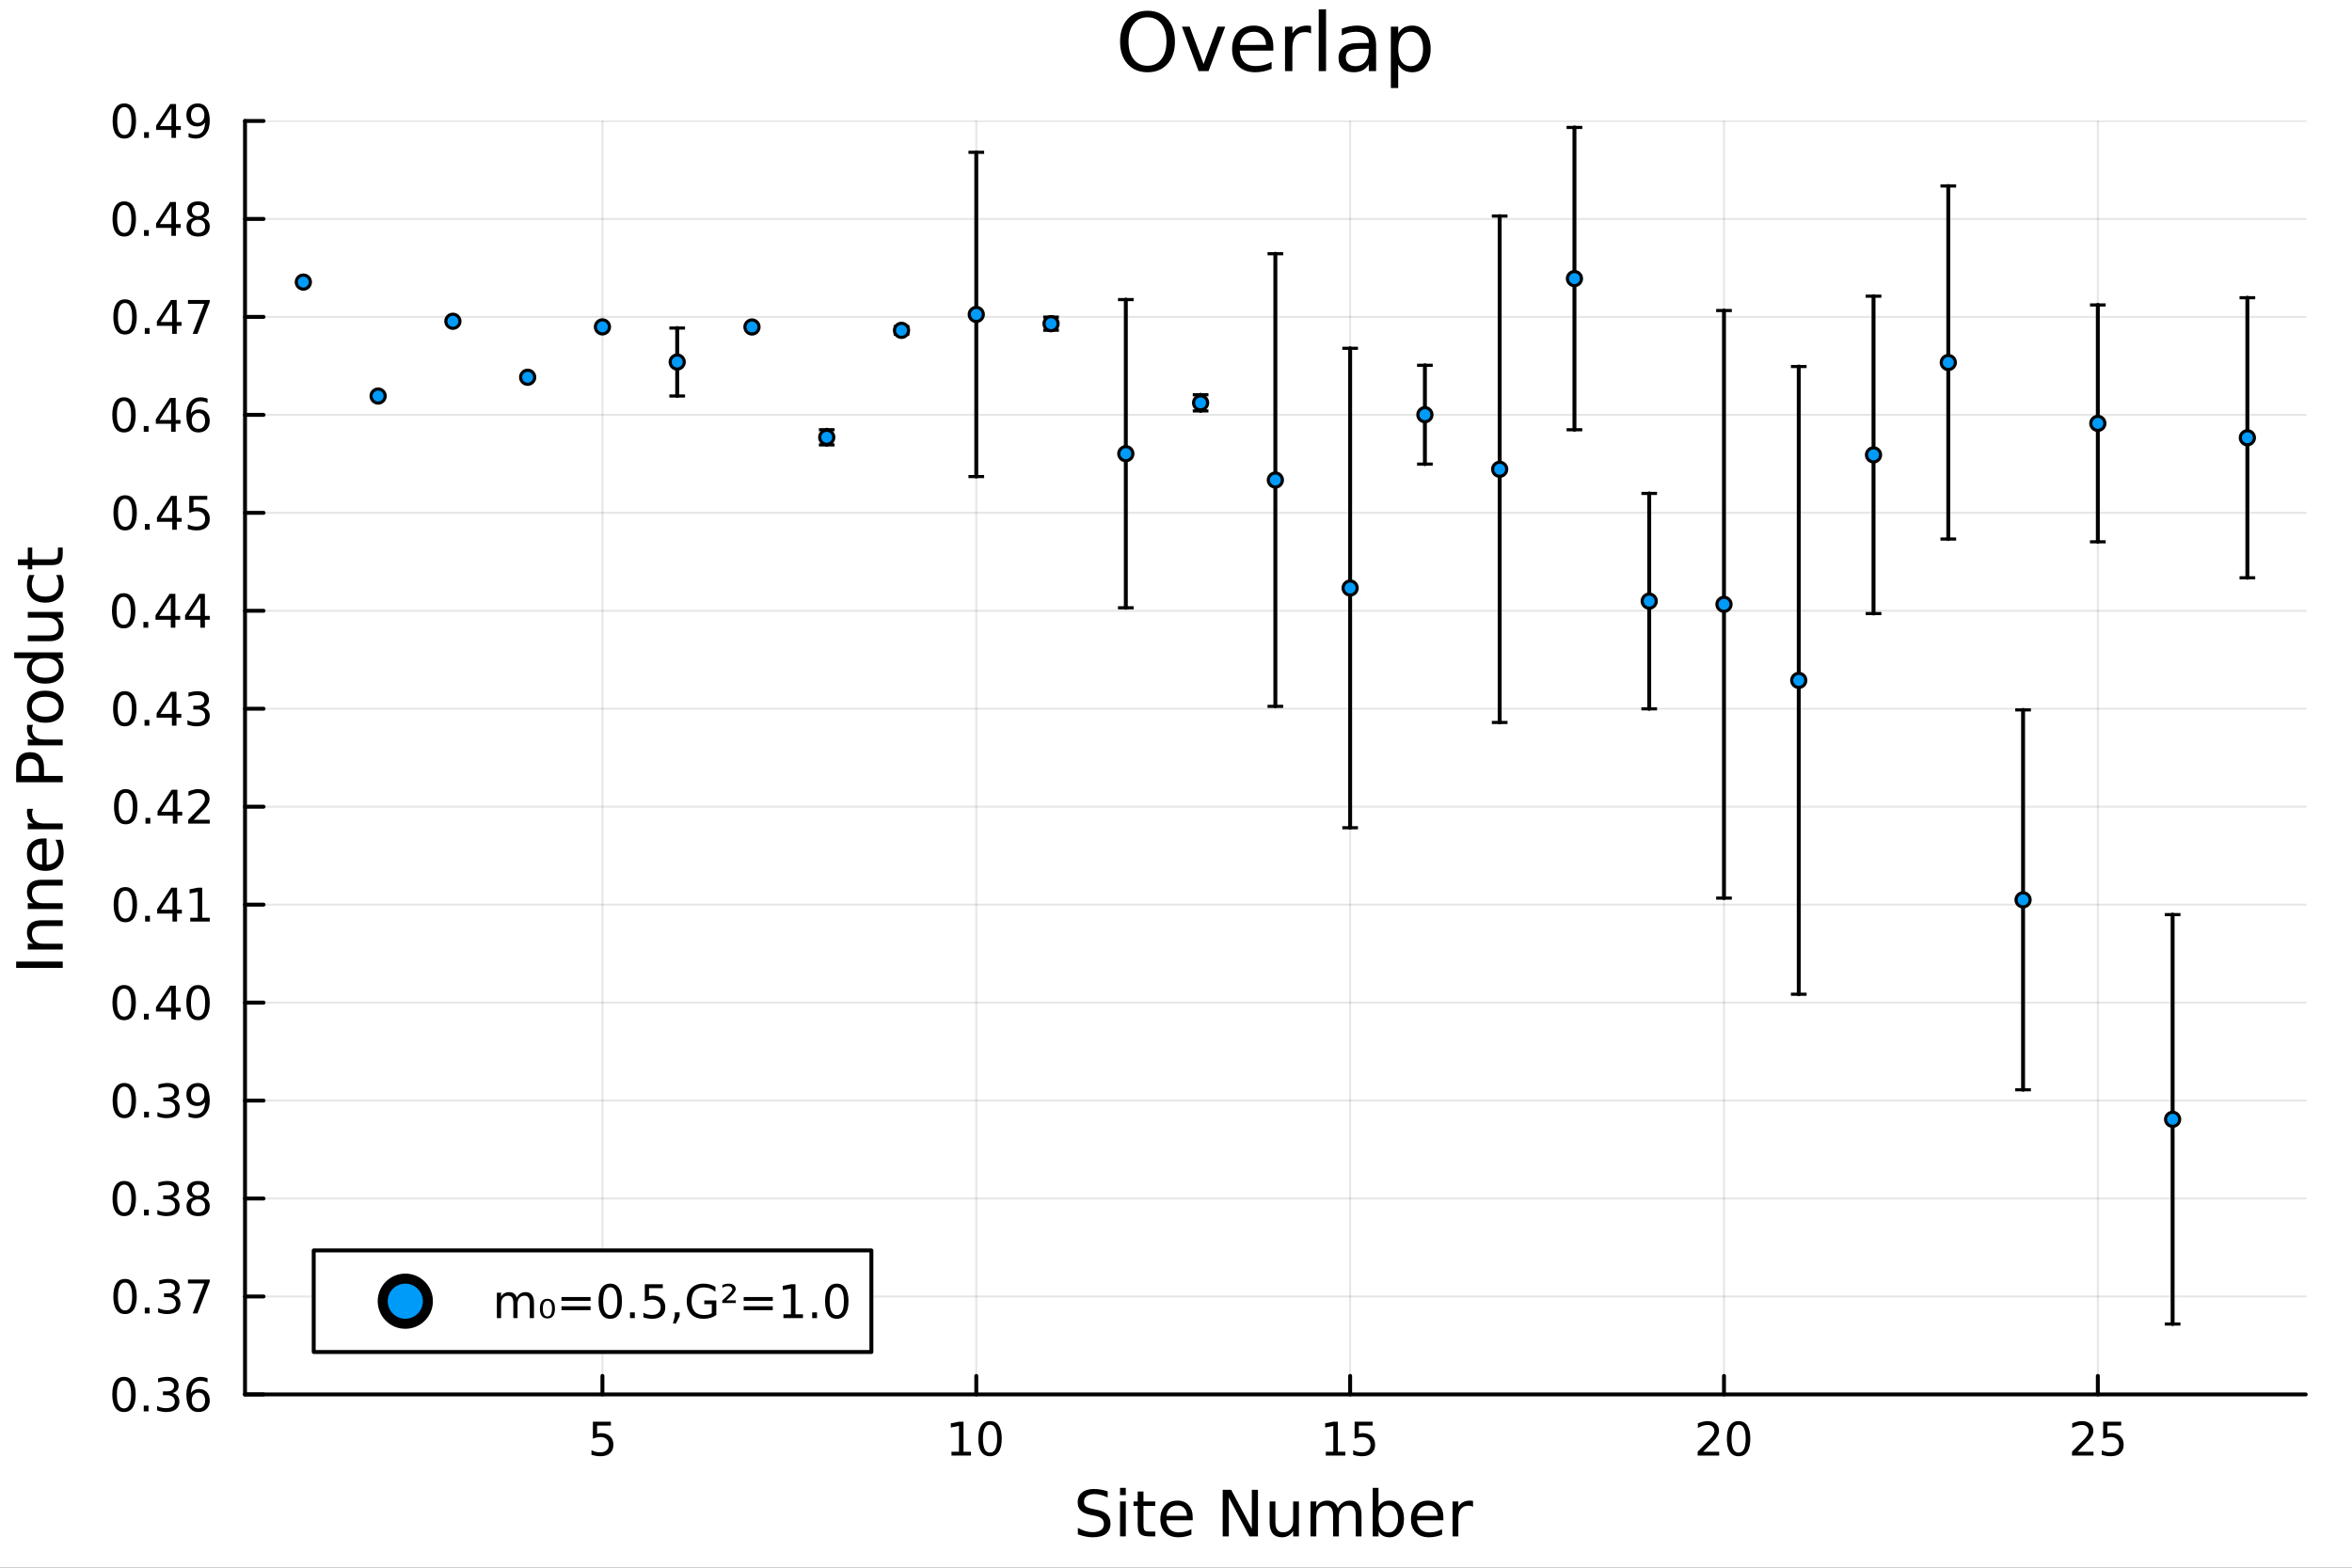 <?xml version="1.0" encoding="utf-8"?>
<svg xmlns="http://www.w3.org/2000/svg" xmlns:xlink="http://www.w3.org/1999/xlink" width="600" height="400" viewBox="0 0 2400 1600">
<rect x="0" y="0" width="2400" height="1600" fill="#333333" stroke="none"/>
<defs>
  <clipPath id="clip030">
    <rect x="0" y="0" width="2400" height="1600"/>
  </clipPath>
</defs>
<path clip-path="url(#clip030)" d="
M0 1600 L2400 1600 L2400 0 L0 0  Z
  " fill="#ffffff" fill-rule="evenodd" fill-opacity="1"/>
<defs>
  <clipPath id="clip031">
    <rect x="480" y="0" width="1681" height="1600"/>
  </clipPath>
</defs>
<path clip-path="url(#clip030)" d="
M250.028 1423.18 L2352.76 1423.18 L2352.76 123.472 L250.028 123.472  Z
  " fill="#ffffff" fill-rule="evenodd" fill-opacity="1"/>
<defs>
  <clipPath id="clip032">
    <rect x="250" y="123" width="2104" height="1301"/>
  </clipPath>
</defs>
<polyline clip-path="url(#clip032)" style="stroke:#000000; stroke-linecap:round; stroke-linejoin:round; stroke-width:2; stroke-opacity:0.1; fill:none" points="
  614.725,1423.18 614.725,123.472 
  "/>
<polyline clip-path="url(#clip032)" style="stroke:#000000; stroke-linecap:round; stroke-linejoin:round; stroke-width:2; stroke-opacity:0.1; fill:none" points="
  996.207,1423.18 996.207,123.472 
  "/>
<polyline clip-path="url(#clip032)" style="stroke:#000000; stroke-linecap:round; stroke-linejoin:round; stroke-width:2; stroke-opacity:0.1; fill:none" points="
  1377.69,1423.18 1377.69,123.472 
  "/>
<polyline clip-path="url(#clip032)" style="stroke:#000000; stroke-linecap:round; stroke-linejoin:round; stroke-width:2; stroke-opacity:0.1; fill:none" points="
  1759.17,1423.18 1759.17,123.472 
  "/>
<polyline clip-path="url(#clip032)" style="stroke:#000000; stroke-linecap:round; stroke-linejoin:round; stroke-width:2; stroke-opacity:0.1; fill:none" points="
  2140.65,1423.18 2140.65,123.472 
  "/>
<polyline clip-path="url(#clip030)" style="stroke:#000000; stroke-linecap:round; stroke-linejoin:round; stroke-width:4; stroke-opacity:1; fill:none" points="
  250.028,1423.18 2352.76,1423.18 
  "/>
<polyline clip-path="url(#clip030)" style="stroke:#000000; stroke-linecap:round; stroke-linejoin:round; stroke-width:4; stroke-opacity:1; fill:none" points="
  614.725,1423.18 614.725,1404.28 
  "/>
<polyline clip-path="url(#clip030)" style="stroke:#000000; stroke-linecap:round; stroke-linejoin:round; stroke-width:4; stroke-opacity:1; fill:none" points="
  996.207,1423.18 996.207,1404.28 
  "/>
<polyline clip-path="url(#clip030)" style="stroke:#000000; stroke-linecap:round; stroke-linejoin:round; stroke-width:4; stroke-opacity:1; fill:none" points="
  1377.69,1423.18 1377.69,1404.28 
  "/>
<polyline clip-path="url(#clip030)" style="stroke:#000000; stroke-linecap:round; stroke-linejoin:round; stroke-width:4; stroke-opacity:1; fill:none" points="
  1759.17,1423.18 1759.17,1404.28 
  "/>
<polyline clip-path="url(#clip030)" style="stroke:#000000; stroke-linecap:round; stroke-linejoin:round; stroke-width:4; stroke-opacity:1; fill:none" points="
  2140.65,1423.18 2140.65,1404.28 
  "/>
<path clip-path="url(#clip030)" d="M605.003 1451.02 L623.359 1451.02 L623.359 1454.96 L609.285 1454.96 L609.285 1463.43 Q610.303 1463.08 611.322 1462.92 Q612.341 1462.73 613.359 1462.73 Q619.146 1462.73 622.526 1465.9 Q625.905 1469.08 625.905 1474.49 Q625.905 1480.07 622.433 1483.17 Q618.961 1486.25 612.641 1486.25 Q610.466 1486.25 608.197 1485.88 Q605.952 1485.51 603.544 1484.77 L603.544 1480.07 Q605.628 1481.2 607.85 1481.76 Q610.072 1482.32 612.549 1482.32 Q616.553 1482.32 618.891 1480.21 Q621.229 1478.1 621.229 1474.49 Q621.229 1470.88 618.891 1468.77 Q616.553 1466.67 612.549 1466.67 Q610.674 1466.67 608.799 1467.08 Q606.947 1467.5 605.003 1468.38 L605.003 1451.02 Z" fill="#000000" fill-rule="evenodd" fill-opacity="1" /><path clip-path="url(#clip030)" d="M970.894 1481.64 L978.533 1481.64 L978.533 1455.28 L970.223 1456.95 L970.223 1452.69 L978.487 1451.02 L983.163 1451.02 L983.163 1481.64 L990.802 1481.64 L990.802 1485.58 L970.894 1485.58 L970.894 1481.64 Z" fill="#000000" fill-rule="evenodd" fill-opacity="1" /><path clip-path="url(#clip030)" d="M1010.25 1454.1 Q1006.63 1454.1 1004.81 1457.66 Q1003 1461.2 1003 1468.33 Q1003 1475.44 1004.81 1479.01 Q1006.63 1482.55 1010.25 1482.55 Q1013.88 1482.55 1015.69 1479.01 Q1017.51 1475.44 1017.51 1468.33 Q1017.51 1461.2 1015.69 1457.66 Q1013.88 1454.1 1010.25 1454.1 M1010.25 1450.39 Q1016.06 1450.39 1019.11 1455 Q1022.19 1459.58 1022.19 1468.33 Q1022.19 1477.06 1019.11 1481.67 Q1016.06 1486.25 1010.25 1486.25 Q1004.44 1486.25 1001.36 1481.67 Q998.301 1477.06 998.301 1468.33 Q998.301 1459.58 1001.36 1455 Q1004.44 1450.39 1010.25 1450.39 Z" fill="#000000" fill-rule="evenodd" fill-opacity="1" /><path clip-path="url(#clip030)" d="M1352.87 1481.64 L1360.51 1481.64 L1360.51 1455.28 L1352.2 1456.95 L1352.2 1452.69 L1360.47 1451.02 L1365.14 1451.02 L1365.14 1481.64 L1372.78 1481.64 L1372.78 1485.58 L1352.87 1485.58 L1352.87 1481.64 Z" fill="#000000" fill-rule="evenodd" fill-opacity="1" /><path clip-path="url(#clip030)" d="M1382.27 1451.02 L1400.63 1451.02 L1400.63 1454.96 L1386.55 1454.96 L1386.55 1463.43 Q1387.57 1463.08 1388.59 1462.92 Q1389.61 1462.73 1390.63 1462.73 Q1396.42 1462.73 1399.79 1465.9 Q1403.17 1469.08 1403.17 1474.49 Q1403.17 1480.07 1399.7 1483.17 Q1396.23 1486.25 1389.91 1486.25 Q1387.73 1486.25 1385.47 1485.88 Q1383.22 1485.51 1380.81 1484.77 L1380.81 1480.07 Q1382.9 1481.2 1385.12 1481.76 Q1387.34 1482.32 1389.82 1482.32 Q1393.82 1482.32 1396.16 1480.21 Q1398.5 1478.1 1398.5 1474.49 Q1398.5 1470.88 1396.16 1468.77 Q1393.82 1466.67 1389.82 1466.67 Q1387.94 1466.67 1386.07 1467.08 Q1384.22 1467.5 1382.27 1468.38 L1382.27 1451.02 Z" fill="#000000" fill-rule="evenodd" fill-opacity="1" /><path clip-path="url(#clip030)" d="M1737.94 1481.64 L1754.26 1481.64 L1754.26 1485.58 L1732.32 1485.58 L1732.32 1481.64 Q1734.98 1478.89 1739.56 1474.26 Q1744.17 1469.61 1745.35 1468.27 Q1747.6 1465.74 1748.48 1464.01 Q1749.38 1462.25 1749.38 1460.56 Q1749.38 1457.8 1747.43 1456.07 Q1745.51 1454.33 1742.41 1454.33 Q1740.21 1454.33 1737.76 1455.09 Q1735.33 1455.86 1732.55 1457.41 L1732.55 1452.69 Q1735.37 1451.55 1737.83 1450.97 Q1740.28 1450.39 1742.32 1450.39 Q1747.69 1450.39 1750.88 1453.08 Q1754.08 1455.77 1754.08 1460.26 Q1754.08 1462.39 1753.27 1464.31 Q1752.48 1466.2 1750.37 1468.8 Q1749.8 1469.47 1746.69 1472.69 Q1743.59 1475.88 1737.94 1481.64 Z" fill="#000000" fill-rule="evenodd" fill-opacity="1" /><path clip-path="url(#clip030)" d="M1774.08 1454.1 Q1770.47 1454.1 1768.64 1457.66 Q1766.83 1461.2 1766.83 1468.33 Q1766.83 1475.44 1768.64 1479.01 Q1770.47 1482.55 1774.08 1482.55 Q1777.71 1482.55 1779.52 1479.01 Q1781.35 1475.44 1781.35 1468.33 Q1781.35 1461.2 1779.52 1457.66 Q1777.71 1454.1 1774.08 1454.1 M1774.08 1450.39 Q1779.89 1450.39 1782.94 1455 Q1786.02 1459.58 1786.02 1468.33 Q1786.02 1477.06 1782.94 1481.67 Q1779.89 1486.25 1774.08 1486.25 Q1768.27 1486.25 1765.19 1481.67 Q1762.13 1477.06 1762.13 1468.33 Q1762.13 1459.58 1765.19 1455 Q1768.27 1450.39 1774.08 1450.39 Z" fill="#000000" fill-rule="evenodd" fill-opacity="1" /><path clip-path="url(#clip030)" d="M2119.92 1481.64 L2136.24 1481.64 L2136.24 1485.58 L2114.3 1485.58 L2114.3 1481.64 Q2116.96 1478.89 2121.54 1474.26 Q2126.15 1469.61 2127.33 1468.27 Q2129.58 1465.74 2130.46 1464.01 Q2131.36 1462.25 2131.36 1460.56 Q2131.36 1457.8 2129.41 1456.07 Q2127.49 1454.33 2124.39 1454.33 Q2122.19 1454.33 2119.74 1455.09 Q2117.31 1455.86 2114.53 1457.41 L2114.53 1452.69 Q2117.35 1451.55 2119.81 1450.97 Q2122.26 1450.39 2124.3 1450.39 Q2129.67 1450.39 2132.86 1453.08 Q2136.06 1455.77 2136.06 1460.26 Q2136.06 1462.39 2135.25 1464.31 Q2134.46 1466.2 2132.35 1468.8 Q2131.77 1469.47 2128.67 1472.69 Q2125.57 1475.88 2119.92 1481.64 Z" fill="#000000" fill-rule="evenodd" fill-opacity="1" /><path clip-path="url(#clip030)" d="M2146.1 1451.02 L2164.46 1451.02 L2164.46 1454.96 L2150.39 1454.96 L2150.39 1463.43 Q2151.4 1463.08 2152.42 1462.92 Q2153.44 1462.73 2154.46 1462.73 Q2160.25 1462.73 2163.63 1465.9 Q2167.01 1469.08 2167.01 1474.49 Q2167.01 1480.07 2163.53 1483.17 Q2160.06 1486.25 2153.74 1486.25 Q2151.57 1486.25 2149.3 1485.88 Q2147.05 1485.51 2144.65 1484.77 L2144.65 1480.07 Q2146.73 1481.2 2148.95 1481.76 Q2151.17 1482.32 2153.65 1482.32 Q2157.65 1482.32 2159.99 1480.21 Q2162.33 1478.1 2162.33 1474.49 Q2162.33 1470.88 2159.99 1468.77 Q2157.65 1466.67 2153.65 1466.67 Q2151.77 1466.67 2149.9 1467.08 Q2148.05 1467.5 2146.1 1468.38 L2146.1 1451.02 Z" fill="#000000" fill-rule="evenodd" fill-opacity="1" /><path clip-path="url(#clip030)" d="M1130.27 1522.08 L1130.27 1528.35 Q1126.61 1526.6 1123.36 1525.74 Q1120.11 1524.88 1117.09 1524.88 Q1111.84 1524.88 1108.97 1526.92 Q1106.14 1528.96 1106.14 1532.71 Q1106.14 1535.87 1108.02 1537.49 Q1109.93 1539.08 1115.21 1540.07 L1119.09 1540.86 Q1126.29 1542.23 1129.69 1545.7 Q1133.13 1549.14 1133.13 1554.93 Q1133.13 1561.84 1128.48 1565.4 Q1123.87 1568.97 1114.92 1568.97 Q1111.55 1568.97 1107.73 1568.2 Q1103.94 1567.44 1099.87 1565.94 L1099.87 1559.32 Q1103.78 1561.52 1107.54 1562.63 Q1111.3 1563.75 1114.92 1563.75 Q1120.43 1563.75 1123.42 1561.58 Q1126.41 1559.42 1126.41 1555.41 Q1126.41 1551.91 1124.25 1549.93 Q1122.12 1547.96 1117.22 1546.97 L1113.3 1546.21 Q1106.11 1544.78 1102.89 1541.72 Q1099.68 1538.67 1099.68 1533.22 Q1099.68 1526.92 1104.1 1523.29 Q1108.56 1519.66 1116.36 1519.66 Q1119.7 1519.66 1123.17 1520.27 Q1126.64 1520.87 1130.27 1522.08 Z" fill="#000000" fill-rule="evenodd" fill-opacity="1" /><path clip-path="url(#clip030)" d="M1142.9 1532.4 L1148.76 1532.4 L1148.76 1568.04 L1142.9 1568.04 L1142.9 1532.4 M1142.9 1518.52 L1148.76 1518.52 L1148.76 1525.93 L1142.9 1525.93 L1142.9 1518.52 Z" fill="#000000" fill-rule="evenodd" fill-opacity="1" /><path clip-path="url(#clip030)" d="M1166.81 1522.27 L1166.81 1532.4 L1178.87 1532.4 L1178.87 1536.95 L1166.81 1536.95 L1166.81 1556.3 Q1166.81 1560.66 1167.98 1561.9 Q1169.19 1563.14 1172.85 1563.14 L1178.87 1563.14 L1178.87 1568.04 L1172.85 1568.04 Q1166.07 1568.04 1163.49 1565.53 Q1160.92 1562.98 1160.92 1556.3 L1160.92 1536.95 L1156.62 1536.95 L1156.62 1532.4 L1160.92 1532.4 L1160.92 1522.27 L1166.81 1522.27 Z" fill="#000000" fill-rule="evenodd" fill-opacity="1" /><path clip-path="url(#clip030)" d="M1217.06 1548.76 L1217.06 1551.62 L1190.14 1551.62 Q1190.52 1557.67 1193.76 1560.85 Q1197.04 1564 1202.87 1564 Q1206.24 1564 1209.39 1563.17 Q1212.57 1562.35 1215.69 1560.69 L1215.69 1566.23 Q1212.54 1567.57 1209.23 1568.27 Q1205.92 1568.97 1202.52 1568.97 Q1193.99 1568.97 1188.99 1564 Q1184.02 1559.04 1184.02 1550.57 Q1184.02 1541.82 1188.73 1536.69 Q1193.48 1531.54 1201.5 1531.54 Q1208.69 1531.54 1212.86 1536.18 Q1217.06 1540.8 1217.06 1548.76 M1211.21 1547.04 Q1211.14 1542.23 1208.5 1539.37 Q1205.89 1536.5 1201.56 1536.5 Q1196.66 1536.5 1193.7 1539.27 Q1190.77 1542.04 1190.33 1547.07 L1211.21 1547.04 Z" fill="#000000" fill-rule="evenodd" fill-opacity="1" /><path clip-path="url(#clip030)" d="M1247.65 1520.52 L1256.31 1520.52 L1277.38 1560.28 L1277.38 1520.52 L1283.62 1520.52 L1283.62 1568.04 L1274.96 1568.04 L1253.89 1528.29 L1253.89 1568.04 L1247.65 1568.04 L1247.65 1520.52 Z" fill="#000000" fill-rule="evenodd" fill-opacity="1" /><path clip-path="url(#clip030)" d="M1295.55 1553.98 L1295.55 1532.4 L1301.41 1532.4 L1301.41 1553.75 Q1301.41 1558.81 1303.38 1561.36 Q1305.35 1563.87 1309.3 1563.87 Q1314.04 1563.87 1316.78 1560.85 Q1319.55 1557.83 1319.55 1552.61 L1319.55 1532.4 L1325.41 1532.4 L1325.41 1568.04 L1319.55 1568.04 L1319.55 1562.57 Q1317.42 1565.82 1314.58 1567.41 Q1311.78 1568.97 1308.06 1568.97 Q1301.92 1568.97 1298.73 1565.15 Q1295.55 1561.33 1295.55 1553.98 M1310.29 1531.54 L1310.29 1531.54 Z" fill="#000000" fill-rule="evenodd" fill-opacity="1" /><path clip-path="url(#clip030)" d="M1365.22 1539.24 Q1367.42 1535.29 1370.48 1533.41 Q1373.53 1531.54 1377.67 1531.54 Q1383.24 1531.54 1386.26 1535.45 Q1389.29 1539.33 1389.29 1546.53 L1389.29 1568.04 L1383.4 1568.04 L1383.4 1546.72 Q1383.4 1541.59 1381.58 1539.11 Q1379.77 1536.63 1376.05 1536.63 Q1371.49 1536.63 1368.85 1539.65 Q1366.21 1542.68 1366.21 1547.9 L1366.21 1568.04 L1360.32 1568.04 L1360.32 1546.72 Q1360.32 1541.56 1358.51 1539.11 Q1356.69 1536.63 1352.91 1536.63 Q1348.42 1536.63 1345.78 1539.68 Q1343.14 1542.71 1343.14 1547.9 L1343.14 1568.04 L1337.25 1568.04 L1337.25 1532.4 L1343.14 1532.4 L1343.14 1537.93 Q1345.14 1534.66 1347.94 1533.1 Q1350.74 1531.54 1354.59 1531.54 Q1358.48 1531.54 1361.18 1533.51 Q1363.92 1535.48 1365.22 1539.24 Z" fill="#000000" fill-rule="evenodd" fill-opacity="1" /><path clip-path="url(#clip030)" d="M1426.56 1550.25 Q1426.56 1543.79 1423.88 1540.13 Q1421.24 1536.44 1416.6 1536.44 Q1411.95 1536.44 1409.27 1540.13 Q1406.63 1543.79 1406.63 1550.25 Q1406.63 1556.71 1409.27 1560.4 Q1411.95 1564.07 1416.6 1564.07 Q1421.24 1564.07 1423.88 1560.4 Q1426.56 1556.71 1426.56 1550.25 M1406.63 1537.81 Q1408.48 1534.62 1411.28 1533.1 Q1414.11 1531.54 1418.03 1531.54 Q1424.52 1531.54 1428.56 1536.69 Q1432.64 1541.85 1432.64 1550.25 Q1432.64 1558.65 1428.56 1563.81 Q1424.52 1568.97 1418.03 1568.97 Q1414.11 1568.97 1411.28 1567.44 Q1408.48 1565.88 1406.63 1562.7 L1406.63 1568.04 L1400.74 1568.04 L1400.74 1518.52 L1406.63 1518.52 L1406.63 1537.81 Z" fill="#000000" fill-rule="evenodd" fill-opacity="1" /><path clip-path="url(#clip030)" d="M1472.84 1548.76 L1472.84 1551.62 L1445.91 1551.62 Q1446.29 1557.67 1449.54 1560.85 Q1452.82 1564 1458.64 1564 Q1462.01 1564 1465.17 1563.17 Q1468.35 1562.35 1471.47 1560.69 L1471.47 1566.23 Q1468.32 1567.57 1465.01 1568.27 Q1461.7 1568.97 1458.29 1568.97 Q1449.76 1568.97 1444.76 1564 Q1439.8 1559.04 1439.8 1550.57 Q1439.8 1541.82 1444.51 1536.69 Q1449.25 1531.54 1457.27 1531.54 Q1464.47 1531.54 1468.64 1536.18 Q1472.84 1540.8 1472.84 1548.76 M1466.98 1547.04 Q1466.92 1542.23 1464.27 1539.37 Q1461.66 1536.5 1457.34 1536.5 Q1452.43 1536.5 1449.47 1539.27 Q1446.55 1542.04 1446.1 1547.07 L1466.98 1547.04 Z" fill="#000000" fill-rule="evenodd" fill-opacity="1" /><path clip-path="url(#clip030)" d="M1503.11 1537.87 Q1502.12 1537.3 1500.94 1537.04 Q1499.8 1536.76 1498.39 1536.76 Q1493.43 1536.76 1490.76 1540 Q1488.11 1543.22 1488.11 1549.27 L1488.11 1568.04 L1482.23 1568.04 L1482.23 1532.4 L1488.11 1532.4 L1488.11 1537.93 Q1489.96 1534.69 1492.92 1533.13 Q1495.88 1531.54 1500.11 1531.54 Q1500.72 1531.54 1501.45 1531.63 Q1502.18 1531.7 1503.07 1531.85 L1503.11 1537.87 Z" fill="#000000" fill-rule="evenodd" fill-opacity="1" /><polyline clip-path="url(#clip032)" style="stroke:#000000; stroke-linecap:round; stroke-linejoin:round; stroke-width:2; stroke-opacity:0.1; fill:none" points="
  250.028,1423.18 2352.76,1423.18 
  "/>
<polyline clip-path="url(#clip032)" style="stroke:#000000; stroke-linecap:round; stroke-linejoin:round; stroke-width:2; stroke-opacity:0.1; fill:none" points="
  250.028,1323.2 2352.76,1323.2 
  "/>
<polyline clip-path="url(#clip032)" style="stroke:#000000; stroke-linecap:round; stroke-linejoin:round; stroke-width:2; stroke-opacity:0.1; fill:none" points="
  250.028,1223.22 2352.76,1223.22 
  "/>
<polyline clip-path="url(#clip032)" style="stroke:#000000; stroke-linecap:round; stroke-linejoin:round; stroke-width:2; stroke-opacity:0.1; fill:none" points="
  250.028,1123.25 2352.76,1123.25 
  "/>
<polyline clip-path="url(#clip032)" style="stroke:#000000; stroke-linecap:round; stroke-linejoin:round; stroke-width:2; stroke-opacity:0.1; fill:none" points="
  250.028,1023.27 2352.76,1023.27 
  "/>
<polyline clip-path="url(#clip032)" style="stroke:#000000; stroke-linecap:round; stroke-linejoin:round; stroke-width:2; stroke-opacity:0.1; fill:none" points="
  250.028,923.292 2352.76,923.292 
  "/>
<polyline clip-path="url(#clip032)" style="stroke:#000000; stroke-linecap:round; stroke-linejoin:round; stroke-width:2; stroke-opacity:0.1; fill:none" points="
  250.028,823.315 2352.76,823.315 
  "/>
<polyline clip-path="url(#clip032)" style="stroke:#000000; stroke-linecap:round; stroke-linejoin:round; stroke-width:2; stroke-opacity:0.1; fill:none" points="
  250.028,723.337 2352.76,723.337 
  "/>
<polyline clip-path="url(#clip032)" style="stroke:#000000; stroke-linecap:round; stroke-linejoin:round; stroke-width:2; stroke-opacity:0.1; fill:none" points="
  250.028,623.36 2352.76,623.36 
  "/>
<polyline clip-path="url(#clip032)" style="stroke:#000000; stroke-linecap:round; stroke-linejoin:round; stroke-width:2; stroke-opacity:0.1; fill:none" points="
  250.028,523.382 2352.76,523.382 
  "/>
<polyline clip-path="url(#clip032)" style="stroke:#000000; stroke-linecap:round; stroke-linejoin:round; stroke-width:2; stroke-opacity:0.1; fill:none" points="
  250.028,423.405 2352.76,423.405 
  "/>
<polyline clip-path="url(#clip032)" style="stroke:#000000; stroke-linecap:round; stroke-linejoin:round; stroke-width:2; stroke-opacity:0.1; fill:none" points="
  250.028,323.427 2352.76,323.427 
  "/>
<polyline clip-path="url(#clip032)" style="stroke:#000000; stroke-linecap:round; stroke-linejoin:round; stroke-width:2; stroke-opacity:0.1; fill:none" points="
  250.028,223.45 2352.76,223.45 
  "/>
<polyline clip-path="url(#clip032)" style="stroke:#000000; stroke-linecap:round; stroke-linejoin:round; stroke-width:2; stroke-opacity:0.1; fill:none" points="
  250.028,123.472 2352.76,123.472 
  "/>
<polyline clip-path="url(#clip030)" style="stroke:#000000; stroke-linecap:round; stroke-linejoin:round; stroke-width:4; stroke-opacity:1; fill:none" points="
  250.028,1423.18 250.028,123.472 
  "/>
<polyline clip-path="url(#clip030)" style="stroke:#000000; stroke-linecap:round; stroke-linejoin:round; stroke-width:4; stroke-opacity:1; fill:none" points="
  250.028,1423.18 268.926,1423.18 
  "/>
<polyline clip-path="url(#clip030)" style="stroke:#000000; stroke-linecap:round; stroke-linejoin:round; stroke-width:4; stroke-opacity:1; fill:none" points="
  250.028,1323.2 268.926,1323.2 
  "/>
<polyline clip-path="url(#clip030)" style="stroke:#000000; stroke-linecap:round; stroke-linejoin:round; stroke-width:4; stroke-opacity:1; fill:none" points="
  250.028,1223.22 268.926,1223.22 
  "/>
<polyline clip-path="url(#clip030)" style="stroke:#000000; stroke-linecap:round; stroke-linejoin:round; stroke-width:4; stroke-opacity:1; fill:none" points="
  250.028,1123.25 268.926,1123.25 
  "/>
<polyline clip-path="url(#clip030)" style="stroke:#000000; stroke-linecap:round; stroke-linejoin:round; stroke-width:4; stroke-opacity:1; fill:none" points="
  250.028,1023.27 268.926,1023.27 
  "/>
<polyline clip-path="url(#clip030)" style="stroke:#000000; stroke-linecap:round; stroke-linejoin:round; stroke-width:4; stroke-opacity:1; fill:none" points="
  250.028,923.292 268.926,923.292 
  "/>
<polyline clip-path="url(#clip030)" style="stroke:#000000; stroke-linecap:round; stroke-linejoin:round; stroke-width:4; stroke-opacity:1; fill:none" points="
  250.028,823.315 268.926,823.315 
  "/>
<polyline clip-path="url(#clip030)" style="stroke:#000000; stroke-linecap:round; stroke-linejoin:round; stroke-width:4; stroke-opacity:1; fill:none" points="
  250.028,723.337 268.926,723.337 
  "/>
<polyline clip-path="url(#clip030)" style="stroke:#000000; stroke-linecap:round; stroke-linejoin:round; stroke-width:4; stroke-opacity:1; fill:none" points="
  250.028,623.36 268.926,623.36 
  "/>
<polyline clip-path="url(#clip030)" style="stroke:#000000; stroke-linecap:round; stroke-linejoin:round; stroke-width:4; stroke-opacity:1; fill:none" points="
  250.028,523.382 268.926,523.382 
  "/>
<polyline clip-path="url(#clip030)" style="stroke:#000000; stroke-linecap:round; stroke-linejoin:round; stroke-width:4; stroke-opacity:1; fill:none" points="
  250.028,423.405 268.926,423.405 
  "/>
<polyline clip-path="url(#clip030)" style="stroke:#000000; stroke-linecap:round; stroke-linejoin:round; stroke-width:4; stroke-opacity:1; fill:none" points="
  250.028,323.427 268.926,323.427 
  "/>
<polyline clip-path="url(#clip030)" style="stroke:#000000; stroke-linecap:round; stroke-linejoin:round; stroke-width:4; stroke-opacity:1; fill:none" points="
  250.028,223.45 268.926,223.45 
  "/>
<polyline clip-path="url(#clip030)" style="stroke:#000000; stroke-linecap:round; stroke-linejoin:round; stroke-width:4; stroke-opacity:1; fill:none" points="
  250.028,123.472 268.926,123.472 
  "/>
<path clip-path="url(#clip030)" d="M126.529 1408.98 Q122.918 1408.98 121.089 1412.54 Q119.283 1416.08 119.283 1423.21 Q119.283 1430.32 121.089 1433.89 Q122.918 1437.43 126.529 1437.43 Q130.163 1437.43 131.968 1433.89 Q133.797 1430.32 133.797 1423.21 Q133.797 1416.08 131.968 1412.54 Q130.163 1408.98 126.529 1408.98 M126.529 1405.27 Q132.339 1405.27 135.394 1409.88 Q138.473 1414.46 138.473 1423.21 Q138.473 1431.94 135.394 1436.55 Q132.339 1441.13 126.529 1441.13 Q120.718 1441.13 117.64 1436.55 Q114.584 1431.94 114.584 1423.21 Q114.584 1414.46 117.64 1409.88 Q120.718 1405.27 126.529 1405.27 Z" fill="#000000" fill-rule="evenodd" fill-opacity="1" /><path clip-path="url(#clip030)" d="M146.691 1434.58 L151.575 1434.58 L151.575 1440.46 L146.691 1440.46 L146.691 1434.58 Z" fill="#000000" fill-rule="evenodd" fill-opacity="1" /><path clip-path="url(#clip030)" d="M175.926 1421.83 Q179.283 1422.54 181.158 1424.81 Q183.056 1427.08 183.056 1430.41 Q183.056 1435.53 179.538 1438.33 Q176.019 1441.13 169.538 1441.13 Q167.362 1441.13 165.047 1440.69 Q162.755 1440.27 160.302 1439.42 L160.302 1434.9 Q162.246 1436.04 164.561 1436.62 Q166.876 1437.2 169.399 1437.2 Q173.797 1437.2 176.089 1435.46 Q178.403 1433.72 178.403 1430.41 Q178.403 1427.36 176.251 1425.65 Q174.121 1423.91 170.302 1423.91 L166.274 1423.91 L166.274 1420.07 L170.487 1420.07 Q173.936 1420.07 175.764 1418.7 Q177.593 1417.31 177.593 1414.72 Q177.593 1412.06 175.695 1410.65 Q173.82 1409.21 170.302 1409.21 Q168.38 1409.21 166.181 1409.63 Q163.982 1410.04 161.343 1410.92 L161.343 1406.76 Q164.005 1406.02 166.32 1405.65 Q168.658 1405.27 170.718 1405.27 Q176.042 1405.27 179.144 1407.71 Q182.246 1410.11 182.246 1414.23 Q182.246 1417.1 180.602 1419.09 Q178.959 1421.06 175.926 1421.83 Z" fill="#000000" fill-rule="evenodd" fill-opacity="1" /><path clip-path="url(#clip030)" d="M202.5 1421.32 Q199.352 1421.32 197.5 1423.47 Q195.672 1425.62 195.672 1429.37 Q195.672 1433.1 197.5 1435.27 Q199.352 1437.43 202.5 1437.43 Q205.649 1437.43 207.477 1435.27 Q209.329 1433.1 209.329 1429.37 Q209.329 1425.62 207.477 1423.47 Q205.649 1421.32 202.5 1421.32 M211.783 1406.66 L211.783 1410.92 Q210.024 1410.09 208.218 1409.65 Q206.436 1409.21 204.676 1409.21 Q200.047 1409.21 197.593 1412.33 Q195.163 1415.46 194.815 1421.78 Q196.181 1419.77 198.241 1418.7 Q200.301 1417.61 202.778 1417.61 Q207.987 1417.61 210.996 1420.78 Q214.028 1423.93 214.028 1429.37 Q214.028 1434.7 210.88 1437.91 Q207.732 1441.13 202.5 1441.13 Q196.505 1441.13 193.334 1436.55 Q190.163 1431.94 190.163 1423.21 Q190.163 1415.02 194.051 1410.16 Q197.94 1405.27 204.491 1405.27 Q206.25 1405.27 208.033 1405.62 Q209.838 1405.97 211.783 1406.66 Z" fill="#000000" fill-rule="evenodd" fill-opacity="1" /><path clip-path="url(#clip030)" d="M127.593 1309 Q123.982 1309 122.154 1312.57 Q120.348 1316.11 120.348 1323.24 Q120.348 1330.34 122.154 1333.91 Q123.982 1337.45 127.593 1337.45 Q131.228 1337.45 133.033 1333.91 Q134.862 1330.34 134.862 1323.24 Q134.862 1316.11 133.033 1312.57 Q131.228 1309 127.593 1309 M127.593 1305.3 Q133.404 1305.3 136.459 1309.9 Q139.538 1314.49 139.538 1323.24 Q139.538 1331.96 136.459 1336.57 Q133.404 1341.15 127.593 1341.15 Q121.783 1341.15 118.705 1336.57 Q115.649 1331.96 115.649 1323.24 Q115.649 1314.49 118.705 1309.9 Q121.783 1305.3 127.593 1305.3 Z" fill="#000000" fill-rule="evenodd" fill-opacity="1" /><path clip-path="url(#clip030)" d="M147.755 1334.6 L152.64 1334.6 L152.64 1340.48 L147.755 1340.48 L147.755 1334.6 Z" fill="#000000" fill-rule="evenodd" fill-opacity="1" /><path clip-path="url(#clip030)" d="M176.991 1321.85 Q180.348 1322.57 182.223 1324.83 Q184.121 1327.1 184.121 1330.44 Q184.121 1335.55 180.602 1338.35 Q177.084 1341.15 170.602 1341.15 Q168.427 1341.15 166.112 1340.71 Q163.82 1340.3 161.366 1339.44 L161.366 1334.93 Q163.311 1336.06 165.626 1336.64 Q167.94 1337.22 170.464 1337.22 Q174.862 1337.22 177.153 1335.48 Q179.468 1333.75 179.468 1330.44 Q179.468 1327.38 177.315 1325.67 Q175.186 1323.93 171.366 1323.93 L167.339 1323.93 L167.339 1320.09 L171.552 1320.09 Q175.001 1320.09 176.829 1318.72 Q178.658 1317.33 178.658 1314.74 Q178.658 1312.08 176.76 1310.67 Q174.885 1309.23 171.366 1309.23 Q169.445 1309.23 167.246 1309.65 Q165.047 1310.07 162.408 1310.95 L162.408 1306.78 Q165.07 1306.04 167.385 1305.67 Q169.723 1305.3 171.783 1305.3 Q177.107 1305.3 180.209 1307.73 Q183.311 1310.14 183.311 1314.26 Q183.311 1317.13 181.667 1319.12 Q180.024 1321.08 176.991 1321.85 Z" fill="#000000" fill-rule="evenodd" fill-opacity="1" /><path clip-path="url(#clip030)" d="M191.806 1305.92 L214.028 1305.92 L214.028 1307.91 L201.482 1340.48 L196.598 1340.48 L208.403 1309.86 L191.806 1309.86 L191.806 1305.92 Z" fill="#000000" fill-rule="evenodd" fill-opacity="1" /><path clip-path="url(#clip030)" d="M126.783 1209.02 Q123.172 1209.02 121.343 1212.59 Q119.538 1216.13 119.538 1223.26 Q119.538 1230.37 121.343 1233.93 Q123.172 1237.47 126.783 1237.47 Q130.417 1237.47 132.223 1233.93 Q134.052 1230.37 134.052 1223.26 Q134.052 1216.13 132.223 1212.59 Q130.417 1209.02 126.783 1209.02 M126.783 1205.32 Q132.593 1205.32 135.649 1209.93 Q138.728 1214.51 138.728 1223.26 Q138.728 1231.99 135.649 1236.59 Q132.593 1241.18 126.783 1241.18 Q120.973 1241.18 117.894 1236.59 Q114.839 1231.99 114.839 1223.26 Q114.839 1214.51 117.894 1209.93 Q120.973 1205.32 126.783 1205.32 Z" fill="#000000" fill-rule="evenodd" fill-opacity="1" /><path clip-path="url(#clip030)" d="M146.945 1234.63 L151.829 1234.63 L151.829 1240.5 L146.945 1240.5 L146.945 1234.63 Z" fill="#000000" fill-rule="evenodd" fill-opacity="1" /><path clip-path="url(#clip030)" d="M176.181 1221.87 Q179.538 1222.59 181.413 1224.86 Q183.311 1227.13 183.311 1230.46 Q183.311 1235.57 179.792 1238.38 Q176.274 1241.18 169.792 1241.18 Q167.616 1241.18 165.302 1240.74 Q163.01 1240.32 160.556 1239.46 L160.556 1234.95 Q162.501 1236.08 164.815 1236.66 Q167.13 1237.24 169.653 1237.24 Q174.052 1237.24 176.343 1235.5 Q178.658 1233.77 178.658 1230.46 Q178.658 1227.4 176.505 1225.69 Q174.376 1223.95 170.556 1223.95 L166.528 1223.95 L166.528 1220.11 L170.741 1220.11 Q174.19 1220.11 176.019 1218.75 Q177.848 1217.36 177.848 1214.76 Q177.848 1212.1 175.95 1210.69 Q174.075 1209.25 170.556 1209.25 Q168.635 1209.25 166.436 1209.67 Q164.237 1210.09 161.598 1210.97 L161.598 1206.8 Q164.26 1206.06 166.575 1205.69 Q168.913 1205.32 170.973 1205.32 Q176.297 1205.32 179.399 1207.75 Q182.501 1210.16 182.501 1214.28 Q182.501 1217.15 180.857 1219.14 Q179.214 1221.11 176.181 1221.87 Z" fill="#000000" fill-rule="evenodd" fill-opacity="1" /><path clip-path="url(#clip030)" d="M202.176 1224.09 Q198.843 1224.09 196.922 1225.88 Q195.024 1227.66 195.024 1230.78 Q195.024 1233.91 196.922 1235.69 Q198.843 1237.47 202.176 1237.47 Q205.51 1237.47 207.431 1235.69 Q209.352 1233.88 209.352 1230.78 Q209.352 1227.66 207.431 1225.88 Q205.533 1224.09 202.176 1224.09 M197.5 1222.1 Q194.491 1221.36 192.801 1219.3 Q191.135 1217.24 191.135 1214.28 Q191.135 1210.13 194.075 1207.73 Q197.037 1205.32 202.176 1205.32 Q207.338 1205.32 210.278 1207.73 Q213.218 1210.13 213.218 1214.28 Q213.218 1217.24 211.528 1219.3 Q209.861 1221.36 206.875 1222.1 Q210.255 1222.89 212.13 1225.18 Q214.028 1227.47 214.028 1230.78 Q214.028 1235.81 210.949 1238.49 Q207.894 1241.18 202.176 1241.18 Q196.459 1241.18 193.38 1238.49 Q190.325 1235.81 190.325 1230.78 Q190.325 1227.47 192.223 1225.18 Q194.121 1222.89 197.5 1222.1 M195.787 1214.72 Q195.787 1217.4 197.454 1218.91 Q199.144 1220.41 202.176 1220.41 Q205.186 1220.41 206.875 1218.91 Q208.588 1217.4 208.588 1214.72 Q208.588 1212.03 206.875 1210.53 Q205.186 1209.02 202.176 1209.02 Q199.144 1209.02 197.454 1210.53 Q195.787 1212.03 195.787 1214.72 Z" fill="#000000" fill-rule="evenodd" fill-opacity="1" /><path clip-path="url(#clip030)" d="M126.876 1109.05 Q123.265 1109.05 121.436 1112.61 Q119.63 1116.15 119.63 1123.28 Q119.63 1130.39 121.436 1133.95 Q123.265 1137.49 126.876 1137.49 Q130.51 1137.49 132.316 1133.95 Q134.144 1130.39 134.144 1123.28 Q134.144 1116.15 132.316 1112.61 Q130.51 1109.05 126.876 1109.05 M126.876 1105.34 Q132.686 1105.34 135.742 1109.95 Q138.82 1114.53 138.82 1123.28 Q138.82 1132.01 135.742 1136.62 Q132.686 1141.2 126.876 1141.2 Q121.066 1141.2 117.987 1136.62 Q114.931 1132.01 114.931 1123.28 Q114.931 1114.53 117.987 1109.95 Q121.066 1105.34 126.876 1105.34 Z" fill="#000000" fill-rule="evenodd" fill-opacity="1" /><path clip-path="url(#clip030)" d="M147.038 1134.65 L151.922 1134.65 L151.922 1140.53 L147.038 1140.53 L147.038 1134.65 Z" fill="#000000" fill-rule="evenodd" fill-opacity="1" /><path clip-path="url(#clip030)" d="M176.274 1121.89 Q179.63 1122.61 181.505 1124.88 Q183.403 1127.15 183.403 1130.48 Q183.403 1135.6 179.885 1138.4 Q176.366 1141.2 169.885 1141.2 Q167.709 1141.2 165.394 1140.76 Q163.102 1140.34 160.649 1139.49 L160.649 1134.97 Q162.593 1136.11 164.908 1136.68 Q167.223 1137.26 169.746 1137.26 Q174.144 1137.26 176.436 1135.53 Q178.751 1133.79 178.751 1130.48 Q178.751 1127.43 176.598 1125.71 Q174.468 1123.98 170.649 1123.98 L166.621 1123.98 L166.621 1120.13 L170.834 1120.13 Q174.283 1120.13 176.112 1118.77 Q177.94 1117.38 177.94 1114.79 Q177.94 1112.12 176.042 1110.71 Q174.167 1109.28 170.649 1109.28 Q168.727 1109.28 166.528 1109.69 Q164.329 1110.11 161.69 1110.99 L161.69 1106.82 Q164.352 1106.08 166.667 1105.71 Q169.005 1105.34 171.065 1105.34 Q176.389 1105.34 179.491 1107.77 Q182.593 1110.18 182.593 1114.3 Q182.593 1117.17 180.95 1119.16 Q179.306 1121.13 176.274 1121.89 Z" fill="#000000" fill-rule="evenodd" fill-opacity="1" /><path clip-path="url(#clip030)" d="M192.408 1139.81 L192.408 1135.55 Q194.167 1136.38 195.973 1136.82 Q197.778 1137.26 199.514 1137.26 Q204.144 1137.26 206.574 1134.16 Q209.028 1131.04 209.375 1124.69 Q208.033 1126.68 205.973 1127.75 Q203.912 1128.81 201.412 1128.81 Q196.227 1128.81 193.195 1125.69 Q190.186 1122.54 190.186 1117.1 Q190.186 1111.78 193.334 1108.56 Q196.482 1105.34 201.713 1105.34 Q207.709 1105.34 210.857 1109.95 Q214.028 1114.53 214.028 1123.28 Q214.028 1131.45 210.139 1136.34 Q206.274 1141.2 199.723 1141.2 Q197.963 1141.2 196.158 1140.85 Q194.352 1140.5 192.408 1139.81 M201.713 1125.16 Q204.862 1125.16 206.69 1123 Q208.542 1120.85 208.542 1117.1 Q208.542 1113.37 206.69 1111.22 Q204.862 1109.05 201.713 1109.05 Q198.565 1109.05 196.713 1111.22 Q194.885 1113.37 194.885 1117.1 Q194.885 1120.85 196.713 1123 Q198.565 1125.16 201.713 1125.16 Z" fill="#000000" fill-rule="evenodd" fill-opacity="1" /><path clip-path="url(#clip030)" d="M126.691 1009.07 Q123.08 1009.07 121.251 1012.63 Q119.445 1016.17 119.445 1023.3 Q119.445 1030.41 121.251 1033.98 Q123.08 1037.52 126.691 1037.52 Q130.325 1037.52 132.13 1033.98 Q133.959 1030.41 133.959 1023.3 Q133.959 1016.17 132.13 1012.63 Q130.325 1009.07 126.691 1009.07 M126.691 1005.36 Q132.501 1005.36 135.556 1009.97 Q138.635 1014.55 138.635 1023.3 Q138.635 1032.03 135.556 1036.64 Q132.501 1041.22 126.691 1041.22 Q120.88 1041.22 117.802 1036.64 Q114.746 1032.03 114.746 1023.3 Q114.746 1014.55 117.802 1009.97 Q120.88 1005.36 126.691 1005.36 Z" fill="#000000" fill-rule="evenodd" fill-opacity="1" /><path clip-path="url(#clip030)" d="M146.853 1034.67 L151.737 1034.67 L151.737 1040.55 L146.853 1040.55 L146.853 1034.67 Z" fill="#000000" fill-rule="evenodd" fill-opacity="1" /><path clip-path="url(#clip030)" d="M174.769 1010.06 L162.964 1028.51 L174.769 1028.51 L174.769 1010.06 M173.542 1005.99 L179.422 1005.99 L179.422 1028.51 L184.352 1028.51 L184.352 1032.4 L179.422 1032.4 L179.422 1040.55 L174.769 1040.55 L174.769 1032.4 L159.167 1032.4 L159.167 1027.89 L173.542 1005.99 Z" fill="#000000" fill-rule="evenodd" fill-opacity="1" /><path clip-path="url(#clip030)" d="M202.084 1009.07 Q198.473 1009.07 196.644 1012.63 Q194.838 1016.17 194.838 1023.3 Q194.838 1030.41 196.644 1033.98 Q198.473 1037.52 202.084 1037.52 Q205.718 1037.52 207.524 1033.98 Q209.352 1030.41 209.352 1023.3 Q209.352 1016.17 207.524 1012.63 Q205.718 1009.07 202.084 1009.07 M202.084 1005.36 Q207.894 1005.36 210.949 1009.97 Q214.028 1014.55 214.028 1023.3 Q214.028 1032.03 210.949 1036.64 Q207.894 1041.22 202.084 1041.22 Q196.274 1041.22 193.195 1036.64 Q190.139 1032.03 190.139 1023.3 Q190.139 1014.55 193.195 1009.97 Q196.274 1005.36 202.084 1005.36 Z" fill="#000000" fill-rule="evenodd" fill-opacity="1" /><path clip-path="url(#clip030)" d="M127.917 909.091 Q124.306 909.091 122.478 912.656 Q120.672 916.197 120.672 923.327 Q120.672 930.433 122.478 933.998 Q124.306 937.54 127.917 937.54 Q131.552 937.54 133.357 933.998 Q135.186 930.433 135.186 923.327 Q135.186 916.197 133.357 912.656 Q131.552 909.091 127.917 909.091 M127.917 905.387 Q133.728 905.387 136.783 909.994 Q139.862 914.577 139.862 923.327 Q139.862 932.054 136.783 936.66 Q133.728 941.244 127.917 941.244 Q122.107 941.244 119.029 936.66 Q115.973 932.054 115.973 923.327 Q115.973 914.577 119.029 909.994 Q122.107 905.387 127.917 905.387 Z" fill="#000000" fill-rule="evenodd" fill-opacity="1" /><path clip-path="url(#clip030)" d="M148.079 934.693 L152.964 934.693 L152.964 940.572 L148.079 940.572 L148.079 934.693 Z" fill="#000000" fill-rule="evenodd" fill-opacity="1" /><path clip-path="url(#clip030)" d="M175.996 910.086 L164.19 928.535 L175.996 928.535 L175.996 910.086 M174.769 906.012 L180.649 906.012 L180.649 928.535 L185.579 928.535 L185.579 932.424 L180.649 932.424 L180.649 940.572 L175.996 940.572 L175.996 932.424 L160.394 932.424 L160.394 927.91 L174.769 906.012 Z" fill="#000000" fill-rule="evenodd" fill-opacity="1" /><path clip-path="url(#clip030)" d="M194.121 936.637 L201.76 936.637 L201.76 910.271 L193.45 911.938 L193.45 907.679 L201.713 906.012 L206.389 906.012 L206.389 936.637 L214.028 936.637 L214.028 940.572 L194.121 940.572 L194.121 936.637 Z" fill="#000000" fill-rule="evenodd" fill-opacity="1" /><path clip-path="url(#clip030)" d="M128.288 809.113 Q124.677 809.113 122.848 812.678 Q121.043 816.22 121.043 823.349 Q121.043 830.456 122.848 834.021 Q124.677 837.562 128.288 837.562 Q131.922 837.562 133.728 834.021 Q135.556 830.456 135.556 823.349 Q135.556 816.22 133.728 812.678 Q131.922 809.113 128.288 809.113 M128.288 805.41 Q134.098 805.41 137.154 810.016 Q140.232 814.6 140.232 823.349 Q140.232 832.076 137.154 836.683 Q134.098 841.266 128.288 841.266 Q122.478 841.266 119.399 836.683 Q116.343 832.076 116.343 823.349 Q116.343 814.6 119.399 810.016 Q122.478 805.41 128.288 805.41 Z" fill="#000000" fill-rule="evenodd" fill-opacity="1" /><path clip-path="url(#clip030)" d="M148.45 834.715 L153.334 834.715 L153.334 840.595 L148.45 840.595 L148.45 834.715 Z" fill="#000000" fill-rule="evenodd" fill-opacity="1" /><path clip-path="url(#clip030)" d="M176.366 810.109 L164.561 828.558 L176.366 828.558 L176.366 810.109 M175.139 806.035 L181.019 806.035 L181.019 828.558 L185.95 828.558 L185.95 832.447 L181.019 832.447 L181.019 840.595 L176.366 840.595 L176.366 832.447 L160.765 832.447 L160.765 827.933 L175.139 806.035 Z" fill="#000000" fill-rule="evenodd" fill-opacity="1" /><path clip-path="url(#clip030)" d="M197.709 836.66 L214.028 836.66 L214.028 840.595 L192.084 840.595 L192.084 836.66 Q194.746 833.905 199.329 829.275 Q203.936 824.623 205.116 823.28 Q207.362 820.757 208.241 819.021 Q209.144 817.262 209.144 815.572 Q209.144 812.817 207.199 811.081 Q205.278 809.345 202.176 809.345 Q199.977 809.345 197.524 810.109 Q195.093 810.873 192.315 812.424 L192.315 807.701 Q195.139 806.567 197.593 805.988 Q200.047 805.41 202.084 805.41 Q207.454 805.41 210.649 808.095 Q213.843 810.78 213.843 815.271 Q213.843 817.4 213.033 819.322 Q212.246 821.22 210.139 823.812 Q209.561 824.484 206.459 827.701 Q203.357 830.896 197.709 836.66 Z" fill="#000000" fill-rule="evenodd" fill-opacity="1" /><path clip-path="url(#clip030)" d="M127.339 709.136 Q123.728 709.136 121.899 712.701 Q120.093 716.242 120.093 723.372 Q120.093 730.478 121.899 734.043 Q123.728 737.585 127.339 737.585 Q130.973 737.585 132.779 734.043 Q134.607 730.478 134.607 723.372 Q134.607 716.242 132.779 712.701 Q130.973 709.136 127.339 709.136 M127.339 705.432 Q133.149 705.432 136.204 710.039 Q139.283 714.622 139.283 723.372 Q139.283 732.099 136.204 736.705 Q133.149 741.289 127.339 741.289 Q121.529 741.289 118.45 736.705 Q115.394 732.099 115.394 723.372 Q115.394 714.622 118.45 710.039 Q121.529 705.432 127.339 705.432 Z" fill="#000000" fill-rule="evenodd" fill-opacity="1" /><path clip-path="url(#clip030)" d="M147.501 734.738 L152.385 734.738 L152.385 740.617 L147.501 740.617 L147.501 734.738 Z" fill="#000000" fill-rule="evenodd" fill-opacity="1" /><path clip-path="url(#clip030)" d="M175.417 710.131 L163.612 728.58 L175.417 728.58 L175.417 710.131 M174.19 706.057 L180.07 706.057 L180.07 728.58 L185.001 728.58 L185.001 732.469 L180.07 732.469 L180.07 740.617 L175.417 740.617 L175.417 732.469 L159.815 732.469 L159.815 727.955 L174.19 706.057 Z" fill="#000000" fill-rule="evenodd" fill-opacity="1" /><path clip-path="url(#clip030)" d="M206.899 721.983 Q210.255 722.701 212.13 724.969 Q214.028 727.238 214.028 730.571 Q214.028 735.687 210.51 738.488 Q206.991 741.289 200.51 741.289 Q198.334 741.289 196.019 740.849 Q193.727 740.432 191.274 739.576 L191.274 735.062 Q193.218 736.196 195.533 736.775 Q197.848 737.353 200.371 737.353 Q204.769 737.353 207.061 735.617 Q209.375 733.881 209.375 730.571 Q209.375 727.515 207.223 725.802 Q205.093 724.066 201.274 724.066 L197.246 724.066 L197.246 720.224 L201.459 720.224 Q204.908 720.224 206.737 718.858 Q208.565 717.469 208.565 714.877 Q208.565 712.215 206.667 710.803 Q204.792 709.367 201.274 709.367 Q199.352 709.367 197.153 709.784 Q194.954 710.201 192.315 711.08 L192.315 706.914 Q194.977 706.173 197.292 705.803 Q199.63 705.432 201.69 705.432 Q207.014 705.432 210.116 707.863 Q213.218 710.27 213.218 714.391 Q213.218 717.261 211.574 719.252 Q209.931 721.219 206.899 721.983 Z" fill="#000000" fill-rule="evenodd" fill-opacity="1" /><path clip-path="url(#clip030)" d="M126.205 609.158 Q122.593 609.158 120.765 612.723 Q118.959 616.265 118.959 623.394 Q118.959 630.501 120.765 634.066 Q122.593 637.607 126.205 637.607 Q129.839 637.607 131.644 634.066 Q133.473 630.501 133.473 623.394 Q133.473 616.265 131.644 612.723 Q129.839 609.158 126.205 609.158 M126.205 605.455 Q132.015 605.455 135.07 610.061 Q138.149 614.644 138.149 623.394 Q138.149 632.121 135.07 636.728 Q132.015 641.311 126.205 641.311 Q120.394 641.311 117.316 636.728 Q114.26 632.121 114.26 623.394 Q114.26 614.644 117.316 610.061 Q120.394 605.455 126.205 605.455 Z" fill="#000000" fill-rule="evenodd" fill-opacity="1" /><path clip-path="url(#clip030)" d="M146.366 634.76 L151.251 634.76 L151.251 640.64 L146.366 640.64 L146.366 634.76 Z" fill="#000000" fill-rule="evenodd" fill-opacity="1" /><path clip-path="url(#clip030)" d="M174.283 610.154 L162.477 628.603 L174.283 628.603 L174.283 610.154 M173.056 606.08 L178.936 606.08 L178.936 628.603 L183.866 628.603 L183.866 632.492 L178.936 632.492 L178.936 640.64 L174.283 640.64 L174.283 632.492 L158.681 632.492 L158.681 627.978 L173.056 606.08 Z" fill="#000000" fill-rule="evenodd" fill-opacity="1" /><path clip-path="url(#clip030)" d="M204.445 610.154 L192.639 628.603 L204.445 628.603 L204.445 610.154 M203.218 606.08 L209.098 606.08 L209.098 628.603 L214.028 628.603 L214.028 632.492 L209.098 632.492 L209.098 640.64 L204.445 640.64 L204.445 632.492 L188.843 632.492 L188.843 627.978 L203.218 606.08 Z" fill="#000000" fill-rule="evenodd" fill-opacity="1" /><path clip-path="url(#clip030)" d="M127.686 509.181 Q124.075 509.181 122.246 512.746 Q120.441 516.287 120.441 523.417 Q120.441 530.523 122.246 534.088 Q124.075 537.63 127.686 537.63 Q131.32 537.63 133.126 534.088 Q134.954 530.523 134.954 523.417 Q134.954 516.287 133.126 512.746 Q131.32 509.181 127.686 509.181 M127.686 505.477 Q133.496 505.477 136.552 510.084 Q139.63 514.667 139.63 523.417 Q139.63 532.144 136.552 536.75 Q133.496 541.333 127.686 541.333 Q121.876 541.333 118.797 536.75 Q115.742 532.144 115.742 523.417 Q115.742 514.667 118.797 510.084 Q121.876 505.477 127.686 505.477 Z" fill="#000000" fill-rule="evenodd" fill-opacity="1" /><path clip-path="url(#clip030)" d="M147.848 534.783 L152.732 534.783 L152.732 540.662 L147.848 540.662 L147.848 534.783 Z" fill="#000000" fill-rule="evenodd" fill-opacity="1" /><path clip-path="url(#clip030)" d="M175.764 510.176 L163.959 528.625 L175.764 528.625 L175.764 510.176 M174.538 506.102 L180.417 506.102 L180.417 528.625 L185.348 528.625 L185.348 532.514 L180.417 532.514 L180.417 540.662 L175.764 540.662 L175.764 532.514 L160.163 532.514 L160.163 528 L174.538 506.102 Z" fill="#000000" fill-rule="evenodd" fill-opacity="1" /><path clip-path="url(#clip030)" d="M193.125 506.102 L211.482 506.102 L211.482 510.037 L197.408 510.037 L197.408 518.51 Q198.426 518.162 199.445 518 Q200.463 517.815 201.482 517.815 Q207.269 517.815 210.649 520.986 Q214.028 524.158 214.028 529.574 Q214.028 535.153 210.556 538.255 Q207.084 541.333 200.764 541.333 Q198.588 541.333 196.32 540.963 Q194.075 540.593 191.667 539.852 L191.667 535.153 Q193.75 536.287 195.973 536.843 Q198.195 537.398 200.672 537.398 Q204.676 537.398 207.014 535.292 Q209.352 533.185 209.352 529.574 Q209.352 525.963 207.014 523.857 Q204.676 521.75 200.672 521.75 Q198.797 521.75 196.922 522.167 Q195.07 522.584 193.125 523.463 L193.125 506.102 Z" fill="#000000" fill-rule="evenodd" fill-opacity="1" /><path clip-path="url(#clip030)" d="M126.529 409.203 Q122.918 409.203 121.089 412.768 Q119.283 416.31 119.283 423.439 Q119.283 430.546 121.089 434.111 Q122.918 437.652 126.529 437.652 Q130.163 437.652 131.968 434.111 Q133.797 430.546 133.797 423.439 Q133.797 416.31 131.968 412.768 Q130.163 409.203 126.529 409.203 M126.529 405.5 Q132.339 405.5 135.394 410.106 Q138.473 414.689 138.473 423.439 Q138.473 432.166 135.394 436.773 Q132.339 441.356 126.529 441.356 Q120.718 441.356 117.64 436.773 Q114.584 432.166 114.584 423.439 Q114.584 414.689 117.64 410.106 Q120.718 405.5 126.529 405.5 Z" fill="#000000" fill-rule="evenodd" fill-opacity="1" /><path clip-path="url(#clip030)" d="M146.691 434.805 L151.575 434.805 L151.575 440.685 L146.691 440.685 L146.691 434.805 Z" fill="#000000" fill-rule="evenodd" fill-opacity="1" /><path clip-path="url(#clip030)" d="M174.607 410.199 L162.802 428.648 L174.607 428.648 L174.607 410.199 M173.38 406.125 L179.26 406.125 L179.26 428.648 L184.19 428.648 L184.19 432.537 L179.26 432.537 L179.26 440.685 L174.607 440.685 L174.607 432.537 L159.005 432.537 L159.005 428.023 L173.38 406.125 Z" fill="#000000" fill-rule="evenodd" fill-opacity="1" /><path clip-path="url(#clip030)" d="M202.5 421.541 Q199.352 421.541 197.5 423.694 Q195.672 425.847 195.672 429.597 Q195.672 433.324 197.5 435.5 Q199.352 437.652 202.5 437.652 Q205.649 437.652 207.477 435.5 Q209.329 433.324 209.329 429.597 Q209.329 425.847 207.477 423.694 Q205.649 421.541 202.5 421.541 M211.783 406.889 L211.783 411.148 Q210.024 410.314 208.218 409.875 Q206.436 409.435 204.676 409.435 Q200.047 409.435 197.593 412.56 Q195.163 415.685 194.815 422.004 Q196.181 419.99 198.241 418.926 Q200.301 417.838 202.778 417.838 Q207.987 417.838 210.996 421.009 Q214.028 424.157 214.028 429.597 Q214.028 434.921 210.88 438.138 Q207.732 441.356 202.5 441.356 Q196.505 441.356 193.334 436.773 Q190.163 432.166 190.163 423.439 Q190.163 415.245 194.051 410.384 Q197.94 405.5 204.491 405.5 Q206.25 405.5 208.033 405.847 Q209.838 406.194 211.783 406.889 Z" fill="#000000" fill-rule="evenodd" fill-opacity="1" /><path clip-path="url(#clip030)" d="M127.593 309.226 Q123.982 309.226 122.154 312.791 Q120.348 316.332 120.348 323.462 Q120.348 330.568 122.154 334.133 Q123.982 337.675 127.593 337.675 Q131.228 337.675 133.033 334.133 Q134.862 330.568 134.862 323.462 Q134.862 316.332 133.033 312.791 Q131.228 309.226 127.593 309.226 M127.593 305.522 Q133.404 305.522 136.459 310.129 Q139.538 314.712 139.538 323.462 Q139.538 332.189 136.459 336.795 Q133.404 341.378 127.593 341.378 Q121.783 341.378 118.705 336.795 Q115.649 332.189 115.649 323.462 Q115.649 314.712 118.705 310.129 Q121.783 305.522 127.593 305.522 Z" fill="#000000" fill-rule="evenodd" fill-opacity="1" /><path clip-path="url(#clip030)" d="M147.755 334.828 L152.64 334.828 L152.64 340.707 L147.755 340.707 L147.755 334.828 Z" fill="#000000" fill-rule="evenodd" fill-opacity="1" /><path clip-path="url(#clip030)" d="M175.672 310.221 L163.866 328.67 L175.672 328.67 L175.672 310.221 M174.445 306.147 L180.325 306.147 L180.325 328.67 L185.255 328.67 L185.255 332.559 L180.325 332.559 L180.325 340.707 L175.672 340.707 L175.672 332.559 L160.07 332.559 L160.07 328.045 L174.445 306.147 Z" fill="#000000" fill-rule="evenodd" fill-opacity="1" /><path clip-path="url(#clip030)" d="M191.806 306.147 L214.028 306.147 L214.028 308.138 L201.482 340.707 L196.598 340.707 L208.403 310.082 L191.806 310.082 L191.806 306.147 Z" fill="#000000" fill-rule="evenodd" fill-opacity="1" /><path clip-path="url(#clip030)" d="M126.783 209.248 Q123.172 209.248 121.343 212.813 Q119.538 216.355 119.538 223.484 Q119.538 230.591 121.343 234.156 Q123.172 237.697 126.783 237.697 Q130.417 237.697 132.223 234.156 Q134.052 230.591 134.052 223.484 Q134.052 216.355 132.223 212.813 Q130.417 209.248 126.783 209.248 M126.783 205.545 Q132.593 205.545 135.649 210.151 Q138.728 214.734 138.728 223.484 Q138.728 232.211 135.649 236.818 Q132.593 241.401 126.783 241.401 Q120.973 241.401 117.894 236.818 Q114.839 232.211 114.839 223.484 Q114.839 214.734 117.894 210.151 Q120.973 205.545 126.783 205.545 Z" fill="#000000" fill-rule="evenodd" fill-opacity="1" /><path clip-path="url(#clip030)" d="M146.945 234.85 L151.829 234.85 L151.829 240.73 L146.945 240.73 L146.945 234.85 Z" fill="#000000" fill-rule="evenodd" fill-opacity="1" /><path clip-path="url(#clip030)" d="M174.862 210.244 L163.056 228.693 L174.862 228.693 L174.862 210.244 M173.635 206.17 L179.514 206.17 L179.514 228.693 L184.445 228.693 L184.445 232.582 L179.514 232.582 L179.514 240.73 L174.862 240.73 L174.862 232.582 L159.26 232.582 L159.26 228.068 L173.635 206.17 Z" fill="#000000" fill-rule="evenodd" fill-opacity="1" /><path clip-path="url(#clip030)" d="M202.176 224.318 Q198.843 224.318 196.922 226.1 Q195.024 227.882 195.024 231.007 Q195.024 234.132 196.922 235.915 Q198.843 237.697 202.176 237.697 Q205.51 237.697 207.431 235.915 Q209.352 234.109 209.352 231.007 Q209.352 227.882 207.431 226.1 Q205.533 224.318 202.176 224.318 M197.5 222.327 Q194.491 221.586 192.801 219.526 Q191.135 217.466 191.135 214.503 Q191.135 210.359 194.075 207.952 Q197.037 205.545 202.176 205.545 Q207.338 205.545 210.278 207.952 Q213.218 210.359 213.218 214.503 Q213.218 217.466 211.528 219.526 Q209.861 221.586 206.875 222.327 Q210.255 223.114 212.13 225.406 Q214.028 227.697 214.028 231.007 Q214.028 236.031 210.949 238.716 Q207.894 241.401 202.176 241.401 Q196.459 241.401 193.38 238.716 Q190.325 236.031 190.325 231.007 Q190.325 227.697 192.223 225.406 Q194.121 223.114 197.5 222.327 M195.787 214.943 Q195.787 217.628 197.454 219.133 Q199.144 220.637 202.176 220.637 Q205.186 220.637 206.875 219.133 Q208.588 217.628 208.588 214.943 Q208.588 212.258 206.875 210.753 Q205.186 209.248 202.176 209.248 Q199.144 209.248 197.454 210.753 Q195.787 212.258 195.787 214.943 Z" fill="#000000" fill-rule="evenodd" fill-opacity="1" /><path clip-path="url(#clip030)" d="M126.876 109.271 Q123.265 109.271 121.436 112.836 Q119.63 116.377 119.63 123.507 Q119.63 130.613 121.436 134.178 Q123.265 137.72 126.876 137.72 Q130.51 137.72 132.316 134.178 Q134.144 130.613 134.144 123.507 Q134.144 116.377 132.316 112.836 Q130.51 109.271 126.876 109.271 M126.876 105.567 Q132.686 105.567 135.742 110.174 Q138.82 114.757 138.82 123.507 Q138.82 132.234 135.742 136.84 Q132.686 141.423 126.876 141.423 Q121.066 141.423 117.987 136.84 Q114.931 132.234 114.931 123.507 Q114.931 114.757 117.987 110.174 Q121.066 105.567 126.876 105.567 Z" fill="#000000" fill-rule="evenodd" fill-opacity="1" /><path clip-path="url(#clip030)" d="M147.038 134.873 L151.922 134.873 L151.922 140.752 L147.038 140.752 L147.038 134.873 Z" fill="#000000" fill-rule="evenodd" fill-opacity="1" /><path clip-path="url(#clip030)" d="M174.954 110.266 L163.149 128.715 L174.954 128.715 L174.954 110.266 M173.727 106.192 L179.607 106.192 L179.607 128.715 L184.538 128.715 L184.538 132.604 L179.607 132.604 L179.607 140.752 L174.954 140.752 L174.954 132.604 L159.353 132.604 L159.353 128.09 L173.727 106.192 Z" fill="#000000" fill-rule="evenodd" fill-opacity="1" /><path clip-path="url(#clip030)" d="M192.408 140.035 L192.408 135.775 Q194.167 136.609 195.973 137.048 Q197.778 137.488 199.514 137.488 Q204.144 137.488 206.574 134.386 Q209.028 131.261 209.375 124.919 Q208.033 126.91 205.973 127.974 Q203.912 129.039 201.412 129.039 Q196.227 129.039 193.195 125.914 Q190.186 122.766 190.186 117.326 Q190.186 112.002 193.334 108.785 Q196.482 105.567 201.713 105.567 Q207.709 105.567 210.857 110.174 Q214.028 114.757 214.028 123.507 Q214.028 131.678 210.139 136.562 Q206.274 141.423 199.723 141.423 Q197.963 141.423 196.158 141.076 Q194.352 140.729 192.408 140.035 M201.713 125.382 Q204.862 125.382 206.69 123.229 Q208.542 121.076 208.542 117.326 Q208.542 113.599 206.69 111.447 Q204.862 109.271 201.713 109.271 Q198.565 109.271 196.713 111.447 Q194.885 113.599 194.885 117.326 Q194.885 121.076 196.713 123.229 Q198.565 125.382 201.713 125.382 Z" fill="#000000" fill-rule="evenodd" fill-opacity="1" /><path clip-path="url(#clip030)" d="M16.484 987.834 L16.484 981.405 L64.004 981.405 L64.004 987.834 L16.484 987.834 Z" fill="#000000" fill-rule="evenodd" fill-opacity="1" /><path clip-path="url(#clip030)" d="M42.488 939.232 L64.004 939.232 L64.004 945.089 L42.679 945.089 Q37.618 945.089 35.104 947.062 Q32.589 949.035 32.589 952.982 Q32.589 957.725 35.613 960.462 Q38.637 963.199 43.857 963.199 L64.004 963.199 L64.004 969.087 L28.356 969.087 L28.356 963.199 L33.894 963.199 Q30.68 961.098 29.088 958.266 Q27.497 955.401 27.497 951.677 Q27.497 945.534 31.316 942.383 Q35.104 939.232 42.488 939.232 Z" fill="#000000" fill-rule="evenodd" fill-opacity="1" /><path clip-path="url(#clip030)" d="M42.488 897.919 L64.004 897.919 L64.004 903.775 L42.679 903.775 Q37.618 903.775 35.104 905.749 Q32.589 907.722 32.589 911.669 Q32.589 916.411 35.613 919.148 Q38.637 921.886 43.857 921.886 L64.004 921.886 L64.004 927.774 L28.356 927.774 L28.356 921.886 L33.894 921.886 Q30.68 919.785 29.088 916.952 Q27.497 914.088 27.497 910.364 Q27.497 904.221 31.316 901.07 Q35.104 897.919 42.488 897.919 Z" fill="#000000" fill-rule="evenodd" fill-opacity="1" /><path clip-path="url(#clip030)" d="M44.716 855.746 L47.581 855.746 L47.581 882.673 Q53.628 882.291 56.811 879.044 Q59.962 875.766 59.962 869.941 Q59.962 866.568 59.134 863.417 Q58.307 860.234 56.652 857.115 L62.19 857.115 Q63.527 860.266 64.227 863.576 Q64.927 866.886 64.927 870.292 Q64.927 878.822 59.962 883.819 Q54.997 888.784 46.53 888.784 Q37.777 888.784 32.653 884.073 Q27.497 879.331 27.497 871.31 Q27.497 864.117 32.144 859.947 Q36.759 855.746 44.716 855.746 M42.997 861.602 Q38.191 861.666 35.327 864.308 Q32.462 866.918 32.462 871.246 Q32.462 876.148 35.231 879.108 Q38 882.036 43.029 882.482 L42.997 861.602 Z" fill="#000000" fill-rule="evenodd" fill-opacity="1" /><path clip-path="url(#clip030)" d="M33.831 825.477 Q33.258 826.464 33.003 827.641 Q32.717 828.787 32.717 830.188 Q32.717 835.153 35.963 837.827 Q39.178 840.468 45.225 840.468 L64.004 840.468 L64.004 846.357 L28.356 846.357 L28.356 840.468 L33.894 840.468 Q30.648 838.622 29.088 835.662 Q27.497 832.702 27.497 828.469 Q27.497 827.864 27.592 827.132 Q27.656 826.4 27.815 825.509 L33.831 825.477 Z" fill="#000000" fill-rule="evenodd" fill-opacity="1" /><path clip-path="url(#clip030)" d="M21.768 791.93 L39.623 791.93 L39.623 783.845 Q39.623 779.357 37.3 776.907 Q34.977 774.456 30.68 774.456 Q26.415 774.456 24.091 776.907 Q21.768 779.357 21.768 783.845 L21.768 791.93 M16.484 798.359 L16.484 783.845 Q16.484 775.856 20.113 771.782 Q23.709 767.676 30.68 767.676 Q37.714 767.676 41.31 771.782 Q44.907 775.856 44.907 783.845 L44.907 791.93 L64.004 791.93 L64.004 798.359 L16.484 798.359 Z" fill="#000000" fill-rule="evenodd" fill-opacity="1" /><path clip-path="url(#clip030)" d="M33.831 739.795 Q33.258 740.781 33.003 741.959 Q32.717 743.105 32.717 744.505 Q32.717 749.47 35.963 752.144 Q39.178 754.786 45.225 754.786 L64.004 754.786 L64.004 760.674 L28.356 760.674 L28.356 754.786 L33.894 754.786 Q30.648 752.94 29.088 749.98 Q27.497 747.02 27.497 742.787 Q27.497 742.182 27.592 741.45 Q27.656 740.718 27.815 739.826 L33.831 739.795 Z" fill="#000000" fill-rule="evenodd" fill-opacity="1" /><path clip-path="url(#clip030)" d="M32.462 721.27 Q32.462 725.981 36.154 728.718 Q39.815 731.456 46.212 731.456 Q52.609 731.456 56.302 728.75 Q59.962 726.013 59.962 721.27 Q59.962 716.592 56.27 713.854 Q52.578 711.117 46.212 711.117 Q39.878 711.117 36.186 713.854 Q32.462 716.592 32.462 721.27 M27.497 721.27 Q27.497 713.632 32.462 709.271 Q37.427 704.911 46.212 704.911 Q54.965 704.911 59.962 709.271 Q64.927 713.632 64.927 721.27 Q64.927 728.941 59.962 733.302 Q54.965 737.63 46.212 737.63 Q37.427 737.63 32.462 733.302 Q27.497 728.941 27.497 721.27 Z" fill="#000000" fill-rule="evenodd" fill-opacity="1" /><path clip-path="url(#clip030)" d="M33.767 671.745 L14.479 671.745 L14.479 665.889 L64.004 665.889 L64.004 671.745 L58.657 671.745 Q61.84 673.591 63.399 676.424 Q64.927 679.225 64.927 683.172 Q64.927 689.633 59.771 693.707 Q54.615 697.749 46.212 697.749 Q37.809 697.749 32.653 693.707 Q27.497 689.633 27.497 683.172 Q27.497 679.225 29.056 676.424 Q30.584 673.591 33.767 671.745 M46.212 691.702 Q52.673 691.702 56.365 689.06 Q60.026 686.386 60.026 681.739 Q60.026 677.092 56.365 674.419 Q52.673 671.745 46.212 671.745 Q39.751 671.745 36.09 674.419 Q32.398 677.092 32.398 681.739 Q32.398 686.386 36.09 689.06 Q39.751 691.702 46.212 691.702 Z" fill="#000000" fill-rule="evenodd" fill-opacity="1" /><path clip-path="url(#clip030)" d="M49.936 654.43 L28.356 654.43 L28.356 648.574 L49.713 648.574 Q54.774 648.574 57.32 646.601 Q59.835 644.627 59.835 640.681 Q59.835 635.938 56.811 633.201 Q53.787 630.432 48.567 630.432 L28.356 630.432 L28.356 624.575 L64.004 624.575 L64.004 630.432 L58.53 630.432 Q61.776 632.564 63.368 635.397 Q64.927 638.198 64.927 641.922 Q64.927 648.065 61.108 651.248 Q57.288 654.43 49.936 654.43 M27.497 639.694 L27.497 639.694 Z" fill="#000000" fill-rule="evenodd" fill-opacity="1" /><path clip-path="url(#clip030)" d="M29.725 586.859 L35.199 586.859 Q33.831 589.341 33.162 591.856 Q32.462 594.338 32.462 596.885 Q32.462 602.582 36.09 605.733 Q39.687 608.884 46.212 608.884 Q52.737 608.884 56.365 605.733 Q59.962 602.582 59.962 596.885 Q59.962 594.338 59.294 591.856 Q58.593 589.341 57.225 586.859 L62.636 586.859 Q63.781 589.309 64.354 591.951 Q64.927 594.561 64.927 597.521 Q64.927 605.574 59.866 610.316 Q54.806 615.059 46.212 615.059 Q37.491 615.059 32.494 610.284 Q27.497 605.478 27.497 597.139 Q27.497 594.434 28.07 591.856 Q28.611 589.277 29.725 586.859 Z" fill="#000000" fill-rule="evenodd" fill-opacity="1" /><path clip-path="url(#clip030)" d="M18.235 570.881 L28.356 570.881 L28.356 558.818 L32.908 558.818 L32.908 570.881 L52.259 570.881 Q56.62 570.881 57.861 569.703 Q59.103 568.493 59.103 564.833 L59.103 558.818 L64.004 558.818 L64.004 564.833 Q64.004 571.613 61.49 574.191 Q58.943 576.769 52.259 576.769 L32.908 576.769 L32.908 581.066 L28.356 581.066 L28.356 576.769 L18.235 576.769 L18.235 570.881 Z" fill="#000000" fill-rule="evenodd" fill-opacity="1" /><path clip-path="url(#clip030)" d="M1170.97 17.646 Q1162.06 17.646 1156.79 24.289 Q1151.57 30.933 1151.57 42.397 Q1151.57 53.82 1156.79 60.464 Q1162.06 67.107 1170.97 67.107 Q1179.89 67.107 1185.07 60.464 Q1190.3 53.82 1190.3 42.397 Q1190.3 30.933 1185.07 24.289 Q1179.89 17.646 1170.97 17.646 M1170.97 11.002 Q1183.69 11.002 1191.31 19.55 Q1198.92 28.057 1198.92 42.397 Q1198.92 56.697 1191.31 65.244 Q1183.69 73.751 1170.97 73.751 Q1158.21 73.751 1150.56 65.244 Q1142.94 56.737 1142.94 42.397 Q1142.94 28.057 1150.56 19.55 Q1158.21 11.002 1170.97 11.002 Z" fill="#000000" fill-rule="evenodd" fill-opacity="1" /><path clip-path="url(#clip030)" d="M1206.05 27.206 L1213.95 27.206 L1228.13 65.284 L1242.31 27.206 L1250.21 27.206 L1233.2 72.576 L1223.07 72.576 L1206.05 27.206 Z" fill="#000000" fill-rule="evenodd" fill-opacity="1" /><path clip-path="url(#clip030)" d="M1299.31 48.028 L1299.31 51.673 L1265.04 51.673 Q1265.52 59.37 1269.65 63.421 Q1273.83 67.431 1281.24 67.431 Q1285.53 67.431 1289.54 66.378 Q1293.59 65.325 1297.56 63.218 L1297.56 70.267 Q1293.55 71.968 1289.34 72.86 Q1285.13 73.751 1280.79 73.751 Q1269.94 73.751 1263.58 67.431 Q1257.26 61.112 1257.26 50.337 Q1257.26 39.197 1263.25 32.675 Q1269.29 26.112 1279.5 26.112 Q1288.65 26.112 1293.96 32.026 Q1299.31 37.9 1299.31 48.028 M1291.85 45.84 Q1291.77 39.723 1288.41 36.077 Q1285.09 32.431 1279.58 32.431 Q1273.34 32.431 1269.57 35.956 Q1265.85 39.48 1265.28 45.88 L1291.85 45.84 Z" fill="#000000" fill-rule="evenodd" fill-opacity="1" /><path clip-path="url(#clip030)" d="M1337.83 34.173 Q1336.57 33.444 1335.08 33.12 Q1333.62 32.756 1331.83 32.756 Q1325.52 32.756 1322.11 36.888 Q1318.75 40.979 1318.75 48.676 L1318.75 72.576 L1311.26 72.576 L1311.26 27.206 L1318.75 27.206 L1318.75 34.254 Q1321.1 30.122 1324.87 28.138 Q1328.63 26.112 1334.02 26.112 Q1334.79 26.112 1335.72 26.234 Q1336.66 26.315 1337.79 26.517 L1337.83 34.173 Z" fill="#000000" fill-rule="evenodd" fill-opacity="1" /><path clip-path="url(#clip030)" d="M1345.65 9.544 L1353.1 9.544 L1353.1 72.576 L1345.65 72.576 L1345.65 9.544 Z" fill="#000000" fill-rule="evenodd" fill-opacity="1" /><path clip-path="url(#clip030)" d="M1389.32 49.769 Q1380.28 49.769 1376.8 51.835 Q1373.32 53.901 1373.32 58.884 Q1373.32 62.854 1375.91 65.203 Q1378.54 67.512 1383.04 67.512 Q1389.24 67.512 1392.96 63.137 Q1396.73 58.722 1396.73 51.43 L1396.73 49.769 L1389.32 49.769 M1404.18 46.691 L1404.18 72.576 L1396.73 72.576 L1396.73 65.689 Q1394.18 69.821 1390.37 71.806 Q1386.56 73.751 1381.05 73.751 Q1374.09 73.751 1369.95 69.862 Q1365.86 65.933 1365.86 59.37 Q1365.86 51.714 1370.97 47.825 Q1376.11 43.936 1386.28 43.936 L1396.73 43.936 L1396.73 43.207 Q1396.73 38.062 1393.33 35.267 Q1389.97 32.431 1383.85 32.431 Q1379.96 32.431 1376.27 33.363 Q1372.59 34.295 1369.18 36.158 L1369.18 29.272 Q1373.28 27.692 1377.12 26.922 Q1380.97 26.112 1384.62 26.112 Q1394.46 26.112 1399.32 31.216 Q1404.18 36.32 1404.18 46.691 Z" fill="#000000" fill-rule="evenodd" fill-opacity="1" /><path clip-path="url(#clip030)" d="M1426.75 65.77 L1426.75 89.833 L1419.25 89.833 L1419.25 27.206 L1426.75 27.206 L1426.75 34.092 Q1429.1 30.041 1432.66 28.097 Q1436.27 26.112 1441.25 26.112 Q1449.51 26.112 1454.66 32.675 Q1459.84 39.237 1459.84 49.931 Q1459.84 60.626 1454.66 67.188 Q1449.51 73.751 1441.25 73.751 Q1436.27 73.751 1432.66 71.806 Q1429.1 69.821 1426.75 65.77 M1452.11 49.931 Q1452.11 41.708 1448.7 37.05 Q1445.34 32.35 1439.43 32.35 Q1433.51 32.35 1430.11 37.05 Q1426.75 41.708 1426.75 49.931 Q1426.75 58.155 1430.11 62.854 Q1433.51 67.512 1439.43 67.512 Q1445.34 67.512 1448.7 62.854 Q1452.11 58.155 1452.11 49.931 Z" fill="#000000" fill-rule="evenodd" fill-opacity="1" /><polyline clip-path="url(#clip032)" style="stroke:#000000; stroke-linecap:round; stroke-linejoin:round; stroke-width:4; stroke-opacity:1; fill:none" points="
  309.539,287.902 309.539,287.902 
  "/>
<polyline clip-path="url(#clip032)" style="stroke:#000000; stroke-linecap:round; stroke-linejoin:round; stroke-width:4; stroke-opacity:1; fill:none" points="
  385.836,404.283 385.836,404.111 
  "/>
<polyline clip-path="url(#clip032)" style="stroke:#000000; stroke-linecap:round; stroke-linejoin:round; stroke-width:4; stroke-opacity:1; fill:none" points="
  462.132,327.884 462.132,327.883 
  "/>
<polyline clip-path="url(#clip032)" style="stroke:#000000; stroke-linecap:round; stroke-linejoin:round; stroke-width:4; stroke-opacity:1; fill:none" points="
  538.428,386.238 538.428,383.808 
  "/>
<polyline clip-path="url(#clip032)" style="stroke:#000000; stroke-linecap:round; stroke-linejoin:round; stroke-width:4; stroke-opacity:1; fill:none" points="
  614.725,333.619 614.725,333.618 
  "/>
<polyline clip-path="url(#clip032)" style="stroke:#000000; stroke-linecap:round; stroke-linejoin:round; stroke-width:4; stroke-opacity:1; fill:none" points="
  691.021,404.164 691.021,334.809 
  "/>
<polyline clip-path="url(#clip032)" style="stroke:#000000; stroke-linecap:round; stroke-linejoin:round; stroke-width:4; stroke-opacity:1; fill:none" points="
  767.317,333.875 767.317,333.579 
  "/>
<polyline clip-path="url(#clip032)" style="stroke:#000000; stroke-linecap:round; stroke-linejoin:round; stroke-width:4; stroke-opacity:1; fill:none" points="
  843.614,454.069 843.614,438.565 
  "/>
<polyline clip-path="url(#clip032)" style="stroke:#000000; stroke-linecap:round; stroke-linejoin:round; stroke-width:4; stroke-opacity:1; fill:none" points="
  919.91,341.017 919.91,333.285 
  "/>
<polyline clip-path="url(#clip032)" style="stroke:#000000; stroke-linecap:round; stroke-linejoin:round; stroke-width:4; stroke-opacity:1; fill:none" points="
  996.207,486.378 996.207,155.442 
  "/>
<polyline clip-path="url(#clip032)" style="stroke:#000000; stroke-linecap:round; stroke-linejoin:round; stroke-width:4; stroke-opacity:1; fill:none" points="
  1072.5,337.037 1072.5,323.65 
  "/>
<polyline clip-path="url(#clip032)" style="stroke:#000000; stroke-linecap:round; stroke-linejoin:round; stroke-width:4; stroke-opacity:1; fill:none" points="
  1148.8,620.305 1148.8,305.751 
  "/>
<polyline clip-path="url(#clip032)" style="stroke:#000000; stroke-linecap:round; stroke-linejoin:round; stroke-width:4; stroke-opacity:1; fill:none" points="
  1225.1,419.385 1225.1,402.901 
  "/>
<polyline clip-path="url(#clip032)" style="stroke:#000000; stroke-linecap:round; stroke-linejoin:round; stroke-width:4; stroke-opacity:1; fill:none" points="
  1301.39,720.907 1301.39,258.955 
  "/>
<polyline clip-path="url(#clip032)" style="stroke:#000000; stroke-linecap:round; stroke-linejoin:round; stroke-width:4; stroke-opacity:1; fill:none" points="
  1377.69,844.803 1377.69,355.465 
  "/>
<polyline clip-path="url(#clip032)" style="stroke:#000000; stroke-linecap:round; stroke-linejoin:round; stroke-width:4; stroke-opacity:1; fill:none" points="
  1453.98,473.672 1453.98,372.803 
  "/>
<polyline clip-path="url(#clip032)" style="stroke:#000000; stroke-linecap:round; stroke-linejoin:round; stroke-width:4; stroke-opacity:1; fill:none" points="
  1530.28,737.359 1530.28,220.514 
  "/>
<polyline clip-path="url(#clip032)" style="stroke:#000000; stroke-linecap:round; stroke-linejoin:round; stroke-width:4; stroke-opacity:1; fill:none" points="
  1606.58,438.609 1606.58,130.063 
  "/>
<polyline clip-path="url(#clip032)" style="stroke:#000000; stroke-linecap:round; stroke-linejoin:round; stroke-width:4; stroke-opacity:1; fill:none" points="
  1682.87,723.442 1682.87,503.582 
  "/>
<polyline clip-path="url(#clip032)" style="stroke:#000000; stroke-linecap:round; stroke-linejoin:round; stroke-width:4; stroke-opacity:1; fill:none" points="
  1759.17,916.614 1759.17,316.928 
  "/>
<polyline clip-path="url(#clip032)" style="stroke:#000000; stroke-linecap:round; stroke-linejoin:round; stroke-width:4; stroke-opacity:1; fill:none" points="
  1835.47,1014.73 1835.47,374.066 
  "/>
<polyline clip-path="url(#clip032)" style="stroke:#000000; stroke-linecap:round; stroke-linejoin:round; stroke-width:4; stroke-opacity:1; fill:none" points="
  1911.76,626.194 1911.76,302.294 
  "/>
<polyline clip-path="url(#clip032)" style="stroke:#000000; stroke-linecap:round; stroke-linejoin:round; stroke-width:4; stroke-opacity:1; fill:none" points="
  1988.06,550.134 1988.06,189.824 
  "/>
<polyline clip-path="url(#clip032)" style="stroke:#000000; stroke-linecap:round; stroke-linejoin:round; stroke-width:4; stroke-opacity:1; fill:none" points="
  2064.36,1112.23 2064.36,724.532 
  "/>
<polyline clip-path="url(#clip032)" style="stroke:#000000; stroke-linecap:round; stroke-linejoin:round; stroke-width:4; stroke-opacity:1; fill:none" points="
  2140.65,552.97 2140.65,311.232 
  "/>
<polyline clip-path="url(#clip032)" style="stroke:#000000; stroke-linecap:round; stroke-linejoin:round; stroke-width:4; stroke-opacity:1; fill:none" points="
  2216.95,1351.32 2216.95,933.467 
  "/>
<polyline clip-path="url(#clip032)" style="stroke:#000000; stroke-linecap:round; stroke-linejoin:round; stroke-width:4; stroke-opacity:1; fill:none" points="
  2293.24,589.679 2293.24,303.862 
  "/>
<line clip-path="url(#clip032)" x1="317.539" y1="287.902" x2="301.539" y2="287.902" style="stroke:#000000; stroke-width:3.2; stroke-opacity:1"/>
<line clip-path="url(#clip032)" x1="317.539" y1="287.902" x2="301.539" y2="287.902" style="stroke:#000000; stroke-width:3.2; stroke-opacity:1"/>
<line clip-path="url(#clip032)" x1="393.836" y1="404.283" x2="377.836" y2="404.283" style="stroke:#000000; stroke-width:3.2; stroke-opacity:1"/>
<line clip-path="url(#clip032)" x1="393.836" y1="404.111" x2="377.836" y2="404.111" style="stroke:#000000; stroke-width:3.2; stroke-opacity:1"/>
<line clip-path="url(#clip032)" x1="470.132" y1="327.884" x2="454.132" y2="327.884" style="stroke:#000000; stroke-width:3.2; stroke-opacity:1"/>
<line clip-path="url(#clip032)" x1="470.132" y1="327.883" x2="454.132" y2="327.883" style="stroke:#000000; stroke-width:3.2; stroke-opacity:1"/>
<line clip-path="url(#clip032)" x1="546.428" y1="386.238" x2="530.428" y2="386.238" style="stroke:#000000; stroke-width:3.2; stroke-opacity:1"/>
<line clip-path="url(#clip032)" x1="546.428" y1="383.808" x2="530.428" y2="383.808" style="stroke:#000000; stroke-width:3.2; stroke-opacity:1"/>
<line clip-path="url(#clip032)" x1="622.725" y1="333.619" x2="606.725" y2="333.619" style="stroke:#000000; stroke-width:3.2; stroke-opacity:1"/>
<line clip-path="url(#clip032)" x1="622.725" y1="333.618" x2="606.725" y2="333.618" style="stroke:#000000; stroke-width:3.2; stroke-opacity:1"/>
<line clip-path="url(#clip032)" x1="699.021" y1="404.164" x2="683.021" y2="404.164" style="stroke:#000000; stroke-width:3.2; stroke-opacity:1"/>
<line clip-path="url(#clip032)" x1="699.021" y1="334.809" x2="683.021" y2="334.809" style="stroke:#000000; stroke-width:3.2; stroke-opacity:1"/>
<line clip-path="url(#clip032)" x1="775.317" y1="333.875" x2="759.317" y2="333.875" style="stroke:#000000; stroke-width:3.2; stroke-opacity:1"/>
<line clip-path="url(#clip032)" x1="775.317" y1="333.579" x2="759.317" y2="333.579" style="stroke:#000000; stroke-width:3.2; stroke-opacity:1"/>
<line clip-path="url(#clip032)" x1="851.614" y1="454.069" x2="835.614" y2="454.069" style="stroke:#000000; stroke-width:3.2; stroke-opacity:1"/>
<line clip-path="url(#clip032)" x1="851.614" y1="438.565" x2="835.614" y2="438.565" style="stroke:#000000; stroke-width:3.2; stroke-opacity:1"/>
<line clip-path="url(#clip032)" x1="927.91" y1="341.017" x2="911.91" y2="341.017" style="stroke:#000000; stroke-width:3.2; stroke-opacity:1"/>
<line clip-path="url(#clip032)" x1="927.91" y1="333.285" x2="911.91" y2="333.285" style="stroke:#000000; stroke-width:3.2; stroke-opacity:1"/>
<line clip-path="url(#clip032)" x1="1004.21" y1="486.378" x2="988.207" y2="486.378" style="stroke:#000000; stroke-width:3.2; stroke-opacity:1"/>
<line clip-path="url(#clip032)" x1="1004.21" y1="155.442" x2="988.207" y2="155.442" style="stroke:#000000; stroke-width:3.2; stroke-opacity:1"/>
<line clip-path="url(#clip032)" x1="1080.5" y1="337.037" x2="1064.5" y2="337.037" style="stroke:#000000; stroke-width:3.2; stroke-opacity:1"/>
<line clip-path="url(#clip032)" x1="1080.5" y1="323.65" x2="1064.5" y2="323.65" style="stroke:#000000; stroke-width:3.2; stroke-opacity:1"/>
<line clip-path="url(#clip032)" x1="1156.8" y1="620.305" x2="1140.8" y2="620.305" style="stroke:#000000; stroke-width:3.2; stroke-opacity:1"/>
<line clip-path="url(#clip032)" x1="1156.8" y1="305.751" x2="1140.8" y2="305.751" style="stroke:#000000; stroke-width:3.2; stroke-opacity:1"/>
<line clip-path="url(#clip032)" x1="1233.1" y1="419.385" x2="1217.1" y2="419.385" style="stroke:#000000; stroke-width:3.2; stroke-opacity:1"/>
<line clip-path="url(#clip032)" x1="1233.1" y1="402.901" x2="1217.1" y2="402.901" style="stroke:#000000; stroke-width:3.2; stroke-opacity:1"/>
<line clip-path="url(#clip032)" x1="1309.39" y1="720.907" x2="1293.39" y2="720.907" style="stroke:#000000; stroke-width:3.2; stroke-opacity:1"/>
<line clip-path="url(#clip032)" x1="1309.39" y1="258.955" x2="1293.39" y2="258.955" style="stroke:#000000; stroke-width:3.2; stroke-opacity:1"/>
<line clip-path="url(#clip032)" x1="1385.69" y1="844.803" x2="1369.69" y2="844.803" style="stroke:#000000; stroke-width:3.2; stroke-opacity:1"/>
<line clip-path="url(#clip032)" x1="1385.69" y1="355.465" x2="1369.69" y2="355.465" style="stroke:#000000; stroke-width:3.2; stroke-opacity:1"/>
<line clip-path="url(#clip032)" x1="1461.98" y1="473.672" x2="1445.98" y2="473.672" style="stroke:#000000; stroke-width:3.2; stroke-opacity:1"/>
<line clip-path="url(#clip032)" x1="1461.98" y1="372.803" x2="1445.98" y2="372.803" style="stroke:#000000; stroke-width:3.2; stroke-opacity:1"/>
<line clip-path="url(#clip032)" x1="1538.28" y1="737.359" x2="1522.28" y2="737.359" style="stroke:#000000; stroke-width:3.2; stroke-opacity:1"/>
<line clip-path="url(#clip032)" x1="1538.28" y1="220.514" x2="1522.28" y2="220.514" style="stroke:#000000; stroke-width:3.2; stroke-opacity:1"/>
<line clip-path="url(#clip032)" x1="1614.58" y1="438.609" x2="1598.58" y2="438.609" style="stroke:#000000; stroke-width:3.2; stroke-opacity:1"/>
<line clip-path="url(#clip032)" x1="1614.58" y1="130.063" x2="1598.58" y2="130.063" style="stroke:#000000; stroke-width:3.2; stroke-opacity:1"/>
<line clip-path="url(#clip032)" x1="1690.87" y1="723.442" x2="1674.87" y2="723.442" style="stroke:#000000; stroke-width:3.2; stroke-opacity:1"/>
<line clip-path="url(#clip032)" x1="1690.87" y1="503.582" x2="1674.87" y2="503.582" style="stroke:#000000; stroke-width:3.2; stroke-opacity:1"/>
<line clip-path="url(#clip032)" x1="1767.17" y1="916.614" x2="1751.17" y2="916.614" style="stroke:#000000; stroke-width:3.2; stroke-opacity:1"/>
<line clip-path="url(#clip032)" x1="1767.17" y1="316.928" x2="1751.17" y2="316.928" style="stroke:#000000; stroke-width:3.2; stroke-opacity:1"/>
<line clip-path="url(#clip032)" x1="1843.47" y1="1014.73" x2="1827.47" y2="1014.73" style="stroke:#000000; stroke-width:3.2; stroke-opacity:1"/>
<line clip-path="url(#clip032)" x1="1843.47" y1="374.066" x2="1827.47" y2="374.066" style="stroke:#000000; stroke-width:3.2; stroke-opacity:1"/>
<line clip-path="url(#clip032)" x1="1919.76" y1="626.194" x2="1903.76" y2="626.194" style="stroke:#000000; stroke-width:3.2; stroke-opacity:1"/>
<line clip-path="url(#clip032)" x1="1919.76" y1="302.294" x2="1903.76" y2="302.294" style="stroke:#000000; stroke-width:3.2; stroke-opacity:1"/>
<line clip-path="url(#clip032)" x1="1996.06" y1="550.134" x2="1980.06" y2="550.134" style="stroke:#000000; stroke-width:3.2; stroke-opacity:1"/>
<line clip-path="url(#clip032)" x1="1996.06" y1="189.824" x2="1980.06" y2="189.824" style="stroke:#000000; stroke-width:3.2; stroke-opacity:1"/>
<line clip-path="url(#clip032)" x1="2072.36" y1="1112.23" x2="2056.36" y2="1112.23" style="stroke:#000000; stroke-width:3.2; stroke-opacity:1"/>
<line clip-path="url(#clip032)" x1="2072.36" y1="724.532" x2="2056.36" y2="724.532" style="stroke:#000000; stroke-width:3.2; stroke-opacity:1"/>
<line clip-path="url(#clip032)" x1="2148.65" y1="552.97" x2="2132.65" y2="552.97" style="stroke:#000000; stroke-width:3.2; stroke-opacity:1"/>
<line clip-path="url(#clip032)" x1="2148.65" y1="311.232" x2="2132.65" y2="311.232" style="stroke:#000000; stroke-width:3.2; stroke-opacity:1"/>
<line clip-path="url(#clip032)" x1="2224.95" y1="1351.32" x2="2208.95" y2="1351.32" style="stroke:#000000; stroke-width:3.2; stroke-opacity:1"/>
<line clip-path="url(#clip032)" x1="2224.95" y1="933.467" x2="2208.95" y2="933.467" style="stroke:#000000; stroke-width:3.2; stroke-opacity:1"/>
<line clip-path="url(#clip032)" x1="2301.24" y1="589.679" x2="2285.24" y2="589.679" style="stroke:#000000; stroke-width:3.2; stroke-opacity:1"/>
<line clip-path="url(#clip032)" x1="2301.24" y1="303.862" x2="2285.24" y2="303.862" style="stroke:#000000; stroke-width:3.2; stroke-opacity:1"/>
<circle clip-path="url(#clip032)" cx="309.539" cy="287.902" r="7.2" fill="#009af9" fill-rule="evenodd" fill-opacity="1" stroke="#000000" stroke-opacity="1" stroke-width="3.2"/>
<circle clip-path="url(#clip032)" cx="385.836" cy="404.197" r="7.2" fill="#009af9" fill-rule="evenodd" fill-opacity="1" stroke="#000000" stroke-opacity="1" stroke-width="3.2"/>
<circle clip-path="url(#clip032)" cx="462.132" cy="327.883" r="7.2" fill="#009af9" fill-rule="evenodd" fill-opacity="1" stroke="#000000" stroke-opacity="1" stroke-width="3.2"/>
<circle clip-path="url(#clip032)" cx="538.428" cy="385.023" r="7.2" fill="#009af9" fill-rule="evenodd" fill-opacity="1" stroke="#000000" stroke-opacity="1" stroke-width="3.2"/>
<circle clip-path="url(#clip032)" cx="614.725" cy="333.619" r="7.2" fill="#009af9" fill-rule="evenodd" fill-opacity="1" stroke="#000000" stroke-opacity="1" stroke-width="3.2"/>
<circle clip-path="url(#clip032)" cx="691.021" cy="369.486" r="7.2" fill="#009af9" fill-rule="evenodd" fill-opacity="1" stroke="#000000" stroke-opacity="1" stroke-width="3.2"/>
<circle clip-path="url(#clip032)" cx="767.317" cy="333.727" r="7.2" fill="#009af9" fill-rule="evenodd" fill-opacity="1" stroke="#000000" stroke-opacity="1" stroke-width="3.2"/>
<circle clip-path="url(#clip032)" cx="843.614" cy="446.317" r="7.2" fill="#009af9" fill-rule="evenodd" fill-opacity="1" stroke="#000000" stroke-opacity="1" stroke-width="3.2"/>
<circle clip-path="url(#clip032)" cx="919.91" cy="337.151" r="7.2" fill="#009af9" fill-rule="evenodd" fill-opacity="1" stroke="#000000" stroke-opacity="1" stroke-width="3.2"/>
<circle clip-path="url(#clip032)" cx="996.207" cy="320.91" r="7.2" fill="#009af9" fill-rule="evenodd" fill-opacity="1" stroke="#000000" stroke-opacity="1" stroke-width="3.2"/>
<circle clip-path="url(#clip032)" cx="1072.5" cy="330.344" r="7.2" fill="#009af9" fill-rule="evenodd" fill-opacity="1" stroke="#000000" stroke-opacity="1" stroke-width="3.2"/>
<circle clip-path="url(#clip032)" cx="1148.8" cy="463.028" r="7.2" fill="#009af9" fill-rule="evenodd" fill-opacity="1" stroke="#000000" stroke-opacity="1" stroke-width="3.2"/>
<circle clip-path="url(#clip032)" cx="1225.1" cy="411.143" r="7.2" fill="#009af9" fill-rule="evenodd" fill-opacity="1" stroke="#000000" stroke-opacity="1" stroke-width="3.2"/>
<circle clip-path="url(#clip032)" cx="1301.39" cy="489.931" r="7.2" fill="#009af9" fill-rule="evenodd" fill-opacity="1" stroke="#000000" stroke-opacity="1" stroke-width="3.2"/>
<circle clip-path="url(#clip032)" cx="1377.69" cy="600.134" r="7.2" fill="#009af9" fill-rule="evenodd" fill-opacity="1" stroke="#000000" stroke-opacity="1" stroke-width="3.2"/>
<circle clip-path="url(#clip032)" cx="1453.98" cy="423.237" r="7.2" fill="#009af9" fill-rule="evenodd" fill-opacity="1" stroke="#000000" stroke-opacity="1" stroke-width="3.2"/>
<circle clip-path="url(#clip032)" cx="1530.28" cy="478.936" r="7.2" fill="#009af9" fill-rule="evenodd" fill-opacity="1" stroke="#000000" stroke-opacity="1" stroke-width="3.2"/>
<circle clip-path="url(#clip032)" cx="1606.58" cy="284.336" r="7.2" fill="#009af9" fill-rule="evenodd" fill-opacity="1" stroke="#000000" stroke-opacity="1" stroke-width="3.2"/>
<circle clip-path="url(#clip032)" cx="1682.87" cy="613.512" r="7.2" fill="#009af9" fill-rule="evenodd" fill-opacity="1" stroke="#000000" stroke-opacity="1" stroke-width="3.2"/>
<circle clip-path="url(#clip032)" cx="1759.17" cy="616.771" r="7.2" fill="#009af9" fill-rule="evenodd" fill-opacity="1" stroke="#000000" stroke-opacity="1" stroke-width="3.2"/>
<circle clip-path="url(#clip032)" cx="1835.47" cy="694.398" r="7.2" fill="#009af9" fill-rule="evenodd" fill-opacity="1" stroke="#000000" stroke-opacity="1" stroke-width="3.2"/>
<circle clip-path="url(#clip032)" cx="1911.76" cy="464.244" r="7.2" fill="#009af9" fill-rule="evenodd" fill-opacity="1" stroke="#000000" stroke-opacity="1" stroke-width="3.2"/>
<circle clip-path="url(#clip032)" cx="1988.06" cy="369.979" r="7.2" fill="#009af9" fill-rule="evenodd" fill-opacity="1" stroke="#000000" stroke-opacity="1" stroke-width="3.2"/>
<circle clip-path="url(#clip032)" cx="2064.36" cy="918.381" r="7.2" fill="#009af9" fill-rule="evenodd" fill-opacity="1" stroke="#000000" stroke-opacity="1" stroke-width="3.2"/>
<circle clip-path="url(#clip032)" cx="2140.65" cy="432.101" r="7.2" fill="#009af9" fill-rule="evenodd" fill-opacity="1" stroke="#000000" stroke-opacity="1" stroke-width="3.2"/>
<circle clip-path="url(#clip032)" cx="2216.95" cy="1142.39" r="7.2" fill="#009af9" fill-rule="evenodd" fill-opacity="1" stroke="#000000" stroke-opacity="1" stroke-width="3.2"/>
<circle clip-path="url(#clip032)" cx="2293.24" cy="446.77" r="7.2" fill="#009af9" fill-rule="evenodd" fill-opacity="1" stroke="#000000" stroke-opacity="1" stroke-width="3.2"/>
<path clip-path="url(#clip030)" d="
M320.119 1379.86 L889.163 1379.86 L889.163 1276.18 L320.119 1276.18  Z
  " fill="#ffffff" fill-rule="evenodd" fill-opacity="1"/>
<polyline clip-path="url(#clip030)" style="stroke:#000000; stroke-linecap:round; stroke-linejoin:round; stroke-width:4; stroke-opacity:1; fill:none" points="
  320.119,1379.86 889.163,1379.86 889.163,1276.18 320.119,1276.18 320.119,1379.86 
  "/>
<circle clip-path="url(#clip030)" cx="413.574" cy="1328.02" r="23.04" fill="#009af9" fill-rule="evenodd" fill-opacity="1" stroke="#000000" stroke-opacity="1" stroke-width="10.24"/>
<path clip-path="url(#clip030)" d="M527.375 1324.35 Q528.973 1321.48 531.195 1320.11 Q533.417 1318.75 536.426 1318.75 Q540.477 1318.75 542.676 1321.59 Q544.875 1324.42 544.875 1329.65 L544.875 1345.3 L540.593 1345.3 L540.593 1329.79 Q540.593 1326.06 539.273 1324.25 Q537.954 1322.45 535.246 1322.45 Q531.935 1322.45 530.014 1324.65 Q528.093 1326.85 528.093 1330.64 L528.093 1345.3 L523.811 1345.3 L523.811 1329.79 Q523.811 1326.04 522.491 1324.25 Q521.172 1322.45 518.417 1322.45 Q515.153 1322.45 513.232 1324.67 Q511.311 1326.87 511.311 1330.64 L511.311 1345.3 L507.028 1345.3 L507.028 1319.37 L511.311 1319.37 L511.311 1323.4 Q512.769 1321.01 514.806 1319.88 Q516.843 1318.75 519.644 1318.75 Q522.468 1318.75 524.436 1320.18 Q526.426 1321.62 527.375 1324.35 Z" fill="#000000" fill-rule="evenodd" fill-opacity="1" /><path clip-path="url(#clip030)" d="M562.097 1329.63 Q560.94 1327.63 558.602 1327.63 Q556.264 1327.63 555.107 1329.63 Q553.926 1331.62 553.926 1335.6 Q553.926 1339.6 555.107 1341.59 Q556.264 1343.58 558.602 1343.58 Q560.94 1343.58 562.097 1341.59 Q563.278 1339.6 563.278 1335.6 Q563.278 1331.62 562.097 1329.63 M558.602 1325.57 Q562.329 1325.57 564.296 1328.14 Q566.264 1330.71 566.264 1335.6 Q566.264 1340.5 564.296 1343.07 Q562.329 1345.64 558.602 1345.64 Q554.852 1345.64 552.884 1343.07 Q550.917 1340.5 550.917 1335.6 Q550.917 1330.71 552.884 1328.14 Q554.852 1325.57 558.602 1325.57 Z" fill="#000000" fill-rule="evenodd" fill-opacity="1" /><path clip-path="url(#clip030)" d="M572.931 1323.77 L602.606 1323.77 L602.606 1327.66 L572.931 1327.66 L572.931 1323.77 M572.931 1333.21 L602.606 1333.21 L602.606 1337.15 L572.931 1337.15 L572.931 1333.21 Z" fill="#000000" fill-rule="evenodd" fill-opacity="1" /><path clip-path="url(#clip030)" d="M622.699 1313.81 Q619.088 1313.81 617.259 1317.38 Q615.454 1320.92 615.454 1328.05 Q615.454 1335.16 617.259 1338.72 Q619.088 1342.26 622.699 1342.26 Q626.333 1342.26 628.139 1338.72 Q629.967 1335.16 629.967 1328.05 Q629.967 1320.92 628.139 1317.38 Q626.333 1313.81 622.699 1313.81 M622.699 1310.11 Q628.509 1310.11 631.565 1314.72 Q634.643 1319.3 634.643 1328.05 Q634.643 1336.78 631.565 1341.38 Q628.509 1345.97 622.699 1345.97 Q616.889 1345.97 613.81 1341.38 Q610.754 1336.78 610.754 1328.05 Q610.754 1319.3 613.81 1314.72 Q616.889 1310.11 622.699 1310.11 Z" fill="#000000" fill-rule="evenodd" fill-opacity="1" /><path clip-path="url(#clip030)" d="M642.861 1339.42 L647.745 1339.42 L647.745 1345.3 L642.861 1345.3 L642.861 1339.42 Z" fill="#000000" fill-rule="evenodd" fill-opacity="1" /><path clip-path="url(#clip030)" d="M657.976 1310.74 L676.333 1310.74 L676.333 1314.67 L662.259 1314.67 L662.259 1323.14 Q663.277 1322.8 664.296 1322.63 Q665.314 1322.45 666.333 1322.45 Q672.12 1322.45 675.5 1325.62 Q678.879 1328.79 678.879 1334.21 Q678.879 1339.79 675.407 1342.89 Q671.935 1345.97 665.615 1345.97 Q663.439 1345.97 661.171 1345.6 Q658.926 1345.23 656.518 1344.49 L656.518 1339.79 Q658.601 1340.92 660.824 1341.48 Q663.046 1342.03 665.523 1342.03 Q669.527 1342.03 671.865 1339.93 Q674.203 1337.82 674.203 1334.21 Q674.203 1330.6 671.865 1328.49 Q669.527 1326.38 665.523 1326.38 Q663.648 1326.38 661.773 1326.8 Q659.921 1327.22 657.976 1328.1 L657.976 1310.74 Z" fill="#000000" fill-rule="evenodd" fill-opacity="1" /><path clip-path="url(#clip030)" d="M688.578 1339.42 L693.462 1339.42 L693.462 1343.4 L689.666 1350.81 L686.68 1350.81 L688.578 1343.4 L688.578 1339.42 Z" fill="#000000" fill-rule="evenodd" fill-opacity="1" /><path clip-path="url(#clip030)" d="M726.309 1340.37 L726.309 1331.08 L718.671 1331.08 L718.671 1327.24 L730.939 1327.24 L730.939 1342.08 Q728.231 1344 724.967 1345 Q721.703 1345.97 717.999 1345.97 Q709.897 1345.97 705.314 1341.25 Q700.754 1336.5 700.754 1328.05 Q700.754 1319.58 705.314 1314.86 Q709.897 1310.11 717.999 1310.11 Q721.379 1310.11 724.411 1310.94 Q727.467 1311.78 730.036 1313.4 L730.036 1318.38 Q727.444 1316.18 724.527 1315.06 Q721.61 1313.95 718.393 1313.95 Q712.05 1313.95 708.856 1317.5 Q705.685 1321.04 705.685 1328.05 Q705.685 1335.04 708.856 1338.58 Q712.05 1342.12 718.393 1342.12 Q720.87 1342.12 722.814 1341.71 Q724.759 1341.27 726.309 1340.37 Z" fill="#000000" fill-rule="evenodd" fill-opacity="1" /><path clip-path="url(#clip030)" d="M741.032 1327.19 L750.846 1327.19 L750.846 1329.83 L737.004 1329.83 L737.004 1327.29 Q737.791 1326.57 739.249 1325.27 Q747.212 1318.21 747.212 1316.04 Q747.212 1314.51 746.008 1313.58 Q744.805 1312.63 742.837 1312.63 Q741.633 1312.63 740.221 1313.05 Q738.809 1313.44 737.143 1314.25 L737.143 1311.41 Q738.925 1310.76 740.453 1310.44 Q742.004 1310.11 743.323 1310.11 Q746.68 1310.11 748.694 1311.64 Q750.707 1313.17 750.707 1315.67 Q750.707 1318.88 743.045 1325.46 Q741.749 1326.57 741.032 1327.19 Z" fill="#000000" fill-rule="evenodd" fill-opacity="1" /><path clip-path="url(#clip030)" d="M758.856 1323.77 L788.531 1323.77 L788.531 1327.66 L758.856 1327.66 L758.856 1323.77 M758.856 1333.21 L788.531 1333.21 L788.531 1337.15 L758.856 1337.15 L758.856 1333.21 Z" fill="#000000" fill-rule="evenodd" fill-opacity="1" /><path clip-path="url(#clip030)" d="M799.434 1341.36 L807.073 1341.36 L807.073 1315 L798.763 1316.66 L798.763 1312.4 L807.027 1310.74 L811.702 1310.74 L811.702 1341.36 L819.341 1341.36 L819.341 1345.3 L799.434 1345.3 L799.434 1341.36 Z" fill="#000000" fill-rule="evenodd" fill-opacity="1" /><path clip-path="url(#clip030)" d="M828.786 1339.42 L833.67 1339.42 L833.67 1345.3 L828.786 1345.3 L828.786 1339.42 Z" fill="#000000" fill-rule="evenodd" fill-opacity="1" /><path clip-path="url(#clip030)" d="M853.855 1313.81 Q850.244 1313.81 848.415 1317.38 Q846.61 1320.92 846.61 1328.05 Q846.61 1335.16 848.415 1338.72 Q850.244 1342.26 853.855 1342.26 Q857.489 1342.26 859.295 1338.72 Q861.124 1335.16 861.124 1328.05 Q861.124 1320.92 859.295 1317.38 Q857.489 1313.81 853.855 1313.81 M853.855 1310.11 Q859.665 1310.11 862.721 1314.72 Q865.799 1319.3 865.799 1328.05 Q865.799 1336.78 862.721 1341.38 Q859.665 1345.97 853.855 1345.97 Q848.045 1345.97 844.966 1341.38 Q841.911 1336.78 841.911 1328.05 Q841.911 1319.3 844.966 1314.72 Q848.045 1310.11 853.855 1310.11 Z" fill="#000000" fill-rule="evenodd" fill-opacity="1" /></svg>
